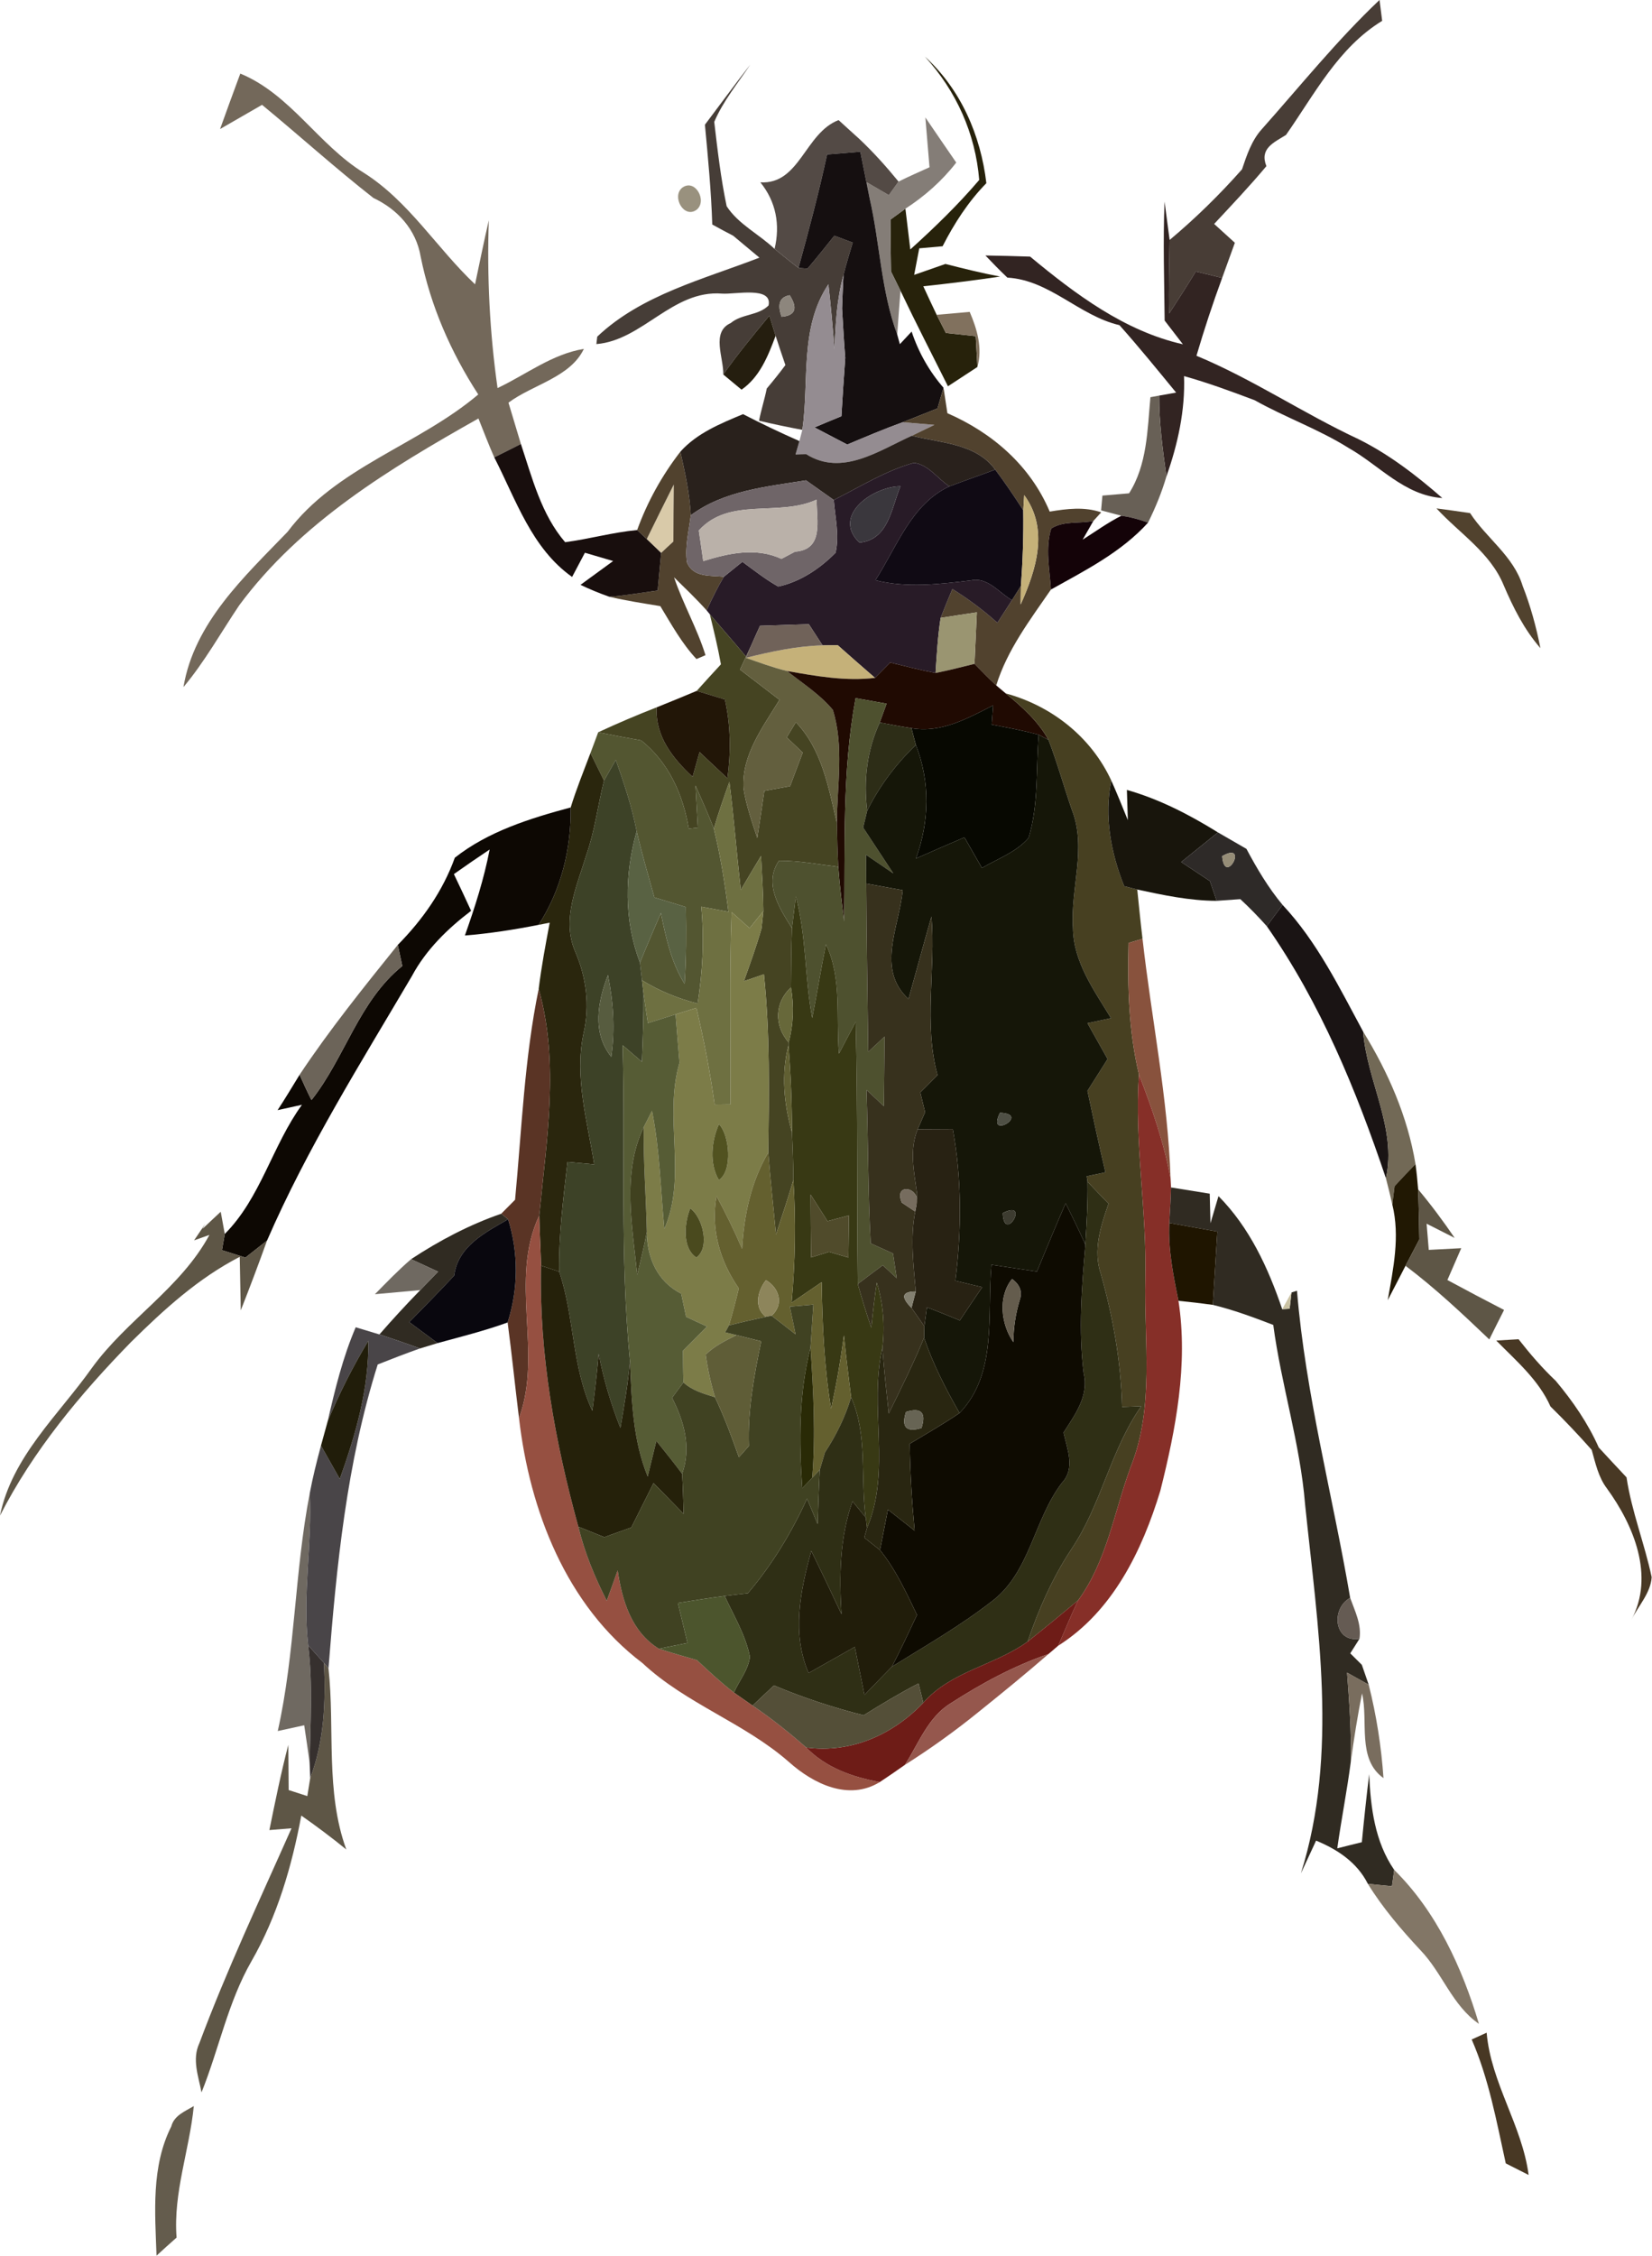 <?xml version="1.0" encoding="UTF-8" standalone="no"?>
<svg
   xmlns:dc="http://purl.org/dc/elements/1.1/"
   xmlns:cc="http://creativecommons.org/ns#"
   xmlns:rdf="http://www.w3.org/1999/02/22-rdf-syntax-ns#"
   xmlns:svg="http://www.w3.org/2000/svg"
   xmlns="http://www.w3.org/2000/svg"
   xmlns:sodipodi="http://sodipodi.sourceforge.net/DTD/sodipodi-0.dtd"
   xmlns:inkscape="http://www.inkscape.org/namespaces/inkscape"
   version="1.1"
   viewBox="0 0 295.551 403.517"
   id="svg315"
   sodipodi:docname="insect.svg"
   width="78.198mm"
   height="106.764mm"
   inkscape:version="1.0.2-2 (e86c870879, 2021-01-15)">
  <defs
     id="defs319" />
  <sodipodi:namedview
     pagecolor="#ffffff"
     bordercolor="#666666"
     borderopacity="1"
     objecttolerance="10"
     gridtolerance="10"
     guidetolerance="10"
     inkscape:pageopacity="0"
     inkscape:pageshadow="2"
     inkscape:window-width="1920"
     inkscape:window-height="1017"
     id="namedview317"
     showgrid="false"
     units="mm"
     inkscape:zoom="1.0796147"
     inkscape:cx="4.8851256"
     inkscape:cy="193.80866"
     inkscape:window-x="-8"
     inkscape:window-y="-8"
     inkscape:window-maximized="1"
     inkscape:current-layer="svg315"
     inkscape:document-rotation="0" />
  <g
     id="#d9caa9ff"
     transform="matrix(1.684,0,0,1.684,-6.552,-45.797)">
    <path
       d="m 72.6,84.45 c 0.95,-1.93 1.9,-3.87 2.87,-5.79 -0.02,2.01 -0.04,4.03 -0.04,6.05 -0.33,0.3 -0.98,0.9 -1.3,1.21 -0.38,-0.37 -1.15,-1.1 -1.53,-1.47 z"
       fill="#d9caa9"
       id="path2" />
  </g>
  <g
     id="#483d36ff"
     transform="matrix(1.684,0,0,1.684,-6.552,-45.797)">
    <path
       d="m 137.93,40.93 c 4.12,-4.63 8.01,-9.47 12.52,-13.74 0.07,0.56 0.21,1.67 0.28,2.22 -4.67,2.85 -7.18,7.79 -10.22,12.12 -1.3,0.81 -2.83,1.44 -2.08,3.31 -1.77,2.12 -3.67,4.12 -5.55,6.14 l 2.2,2 c -0.45,1.25 -0.9,2.49 -1.35,3.73 -0.93,-0.23 -1.87,-0.46 -2.8,-0.68 -0.91,1.5 -1.87,2.98 -2.83,4.46 -0.07,-2.61 0.02,-5.21 0.05,-7.81 2.75,-2.3 5.32,-4.82 7.69,-7.5 0.5,-1.49 1.02,-3.06 2.09,-4.25 z"
       fill="#483d36"
       id="path5" />
  </g>
  <g
     id="#27220bff"
     transform="matrix(1.684,0,0,1.684,-6.552,-45.797)">
    <path
       d="m 102.15,33.21 c 3.82,3.48 5.93,8.36 6.53,13.44 -1.92,1.96 -3.41,4.27 -4.65,6.7 -0.62,0.06 -1.86,0.17 -2.48,0.22 -0.13,0.71 -0.4,2.11 -0.54,2.82 1.11,-0.39 2.21,-0.77 3.32,-1.16 1.93,0.49 3.85,0.97 5.81,1.34 -2.71,0.4 -5.43,0.74 -8.16,1.03 0.46,1.01 0.94,2.02 1.42,3.03 0.25,0.48 0.74,1.45 0.98,1.93 0.79,0.08 2.38,0.26 3.17,0.34 0.04,0.82 0.14,2.45 0.18,3.27 -0.78,0.51 -2.35,1.54 -3.13,2.05 -1.69,-3.38 -3.42,-6.73 -5.04,-10.14 -0.25,-0.51 -0.76,-1.54 -1.01,-2.05 -0.03,-1.85 -0.06,-3.69 -0.03,-5.53 0.39,-0.29 1.17,-0.86 1.56,-1.14 0.13,1.08 0.39,3.25 0.52,4.33 2.57,-2.32 5.07,-4.74 7.32,-7.38 -0.4,-4.93 -2.44,-9.46 -5.77,-13.1 z"
       fill="#27220b"
       id="path8" />
  </g>
  <g
     id="#463d37ff"
     transform="matrix(1.684,0,0,1.684,-6.552,-45.797)">
    <path
       d="m 78.78,40.44 c 1.61,-2.13 3.19,-4.29 4.83,-6.4 -1.33,1.99 -2.89,3.88 -3.84,6.1 0.35,2.99 0.7,6.01 1.32,8.96 1.24,1.91 3.45,2.97 5.09,4.53 0.84,0.68 1.68,1.37 2.54,2.02 0.24,0.02 0.72,0.05 0.96,0.07 0.98,-1.14 1.91,-2.32 2.85,-3.49 0.65,0.24 1.3,0.49 1.95,0.73 -0.34,1.15 -0.7,2.29 -0.98,3.45 -0.72,2.56 -0.84,5.22 -0.96,7.86 -0.18,-2.3 -0.38,-4.6 -0.64,-6.88 -3.09,4.62 -2.02,10.26 -2.77,15.46 -1.54,-0.29 -3.08,-0.61 -4.6,-0.97 0.22,-1.15 0.59,-2.27 0.82,-3.42 0.68,-0.81 1.35,-1.64 1.98,-2.49 -0.35,-1.04 -0.71,-2.07 -1.04,-3.11 -0.17,-0.54 -0.5,-1.61 -0.66,-2.14 -1.69,2.04 -3.38,4.09 -4.9,6.25 0.05,-1.78 -1.32,-4.52 0.8,-5.47 1.17,-0.98 2.92,-0.77 4.01,-1.86 0.44,-2.07 -3.53,-1.16 -4.94,-1.26 -5.26,-0.42 -8.43,4.96 -13.35,5.36 0.02,-0.2 0.07,-0.59 0.09,-0.79 4.7,-4.46 11.32,-6.1 17.23,-8.39 C 83.64,53.78 82.71,53 81.78,52.23 81.03,51.84 80.29,51.45 79.56,51.04 79.45,47.5 79.11,43.97 78.78,40.44 m 8.15,20.4 c 1.46,-0.13 1.74,-0.89 0.86,-2.29 -1.07,0.19 -1.35,0.95 -0.86,2.29 z"
       fill="#463d37"
       id="path11" />
  </g>
  <g
     id="#73685aff"
     transform="matrix(1.684,0,0,1.684,-6.552,-45.797)">
    <path
       d="m 29.42,35.01 c 5.35,2.21 8.3,7.58 13.14,10.55 4.78,3.03 7.74,8 11.8,11.83 0.48,-2.27 0.94,-4.54 1.46,-6.8 -0.2,5.96 0.09,11.91 0.93,17.82 3.03,-1.43 5.79,-3.61 9.17,-4.16 -1.45,3.03 -5.42,3.78 -8.01,5.71 0.44,1.46 0.88,2.93 1.32,4.39 -0.7,0.36 -2.12,1.07 -2.83,1.42 -0.6,-1.36 -1.13,-2.75 -1.68,-4.13 -9.39,5.29 -18.91,11.04 -25.42,19.85 -1.95,2.9 -3.66,5.98 -5.92,8.68 C 24.53,93.32 29.85,88.44 34.44,83.68 39.59,76.81 48.31,74.5 54.7,69.09 51.79,64.61 49.64,59.7 48.58,54.45 48.1,51.58 46.13,49.43 43.56,48.22 39.51,45.05 35.7,41.6 31.73,38.33 c -1.48,0.86 -2.97,1.71 -4.46,2.57 0.71,-1.97 1.42,-3.93 2.15,-5.89 z"
       fill="#73685a"
       id="path14" />
  </g>
  <g
     id="#847d77ff"
     transform="matrix(1.684,0,0,1.684,-6.552,-45.797)">
    <path
       d="m 102.2,39.67 c 1.09,1.6 2.18,3.2 3.28,4.79 -1.5,1.94 -3.35,3.57 -5.4,4.9 -0.39,0.28 -1.17,0.85 -1.56,1.14 -0.03,1.84 0,3.68 0.03,5.53 0.25,0.51 0.76,1.54 1.01,2.05 -0.12,1.55 -0.25,3.09 -0.35,4.65 -1.72,-4.65 -1.83,-9.67 -2.93,-14.47 -0.08,-0.42 -0.22,-1.28 -0.3,-1.7 0.59,0.34 1.75,1.02 2.34,1.36 l 1.03,-1.44 c 1.08,-0.54 2.19,-1.02 3.29,-1.52 -0.15,-1.76 -0.3,-3.53 -0.44,-5.29 z"
       fill="#847d77"
       id="path17" />
  </g>
  <g
     id="#534a45ff"
     transform="matrix(1.684,0,0,1.684,-6.552,-45.797)">
    <path
       d="m 84.67,46.56 c 4.19,0.25 4.73,-5.24 8.31,-6.61 0.54,0.49 1.63,1.49 2.18,1.98 1.5,1.41 2.88,2.95 4.19,4.55 l -1.03,1.44 c -0.59,-0.34 -1.75,-1.02 -2.34,-1.36 0.08,0.42 0.22,1.28 0.3,1.7 -0.32,-1.65 -0.67,-3.3 -0.99,-4.95 -0.88,0.07 -2.65,0.22 -3.53,0.29 -0.88,4.05 -1.94,8.06 -3.04,12.05 -0.86,-0.65 -1.7,-1.34 -2.54,-2.02 0.61,-2.56 0.16,-5.01 -1.51,-7.07 z"
       fill="#534a45"
       id="path20" />
  </g>
  <g
     id="#150f10ff"
     transform="matrix(1.684,0,0,1.684,-6.552,-45.797)">
    <path
       d="m 91.76,43.6 c 0.88,-0.07 2.65,-0.22 3.53,-0.29 0.32,1.65 0.67,3.3 0.99,4.95 1.1,4.8 1.21,9.82 2.93,14.47 0.07,0.25 0.21,0.77 0.28,1.02 0.31,-0.33 0.94,-1.01 1.25,-1.34 0.73,2.2 1.87,4.22 3.39,5.97 -0.16,0.55 -0.48,1.65 -0.64,2.19 -1.23,0.49 -2.47,0.99 -3.7,1.47 -1.99,0.72 -3.94,1.55 -5.89,2.37 -1.16,-0.61 -2.32,-1.21 -3.48,-1.82 0.95,-0.4 1.9,-0.8 2.86,-1.19 0.12,-2.07 0.26,-4.14 0.41,-6.2 -0.15,-1.75 -0.23,-3.49 -0.34,-5.24 0.04,-1.18 0.09,-2.37 0.15,-3.55 0.28,-1.16 0.64,-2.3 0.98,-3.45 -0.65,-0.24 -1.3,-0.49 -1.95,-0.73 -0.94,1.17 -1.87,2.35 -2.85,3.49 -0.24,-0.02 -0.72,-0.05 -0.96,-0.07 1.1,-3.99 2.16,-8 3.04,-12.05 z"
       fill="#150f10"
       id="path23" />
  </g>
  <g
     id="#99917eff"
     transform="matrix(1.684,0,0,1.684,-6.552,-45.797)">
    <path
       d="m 76.37,47.13 c 1.38,-1.01 2.7,1.42 1.52,2.35 -1.36,0.97 -2.67,-1.43 -1.52,-2.35 z"
       fill="#99917e"
       id="path26" />
  </g>
  <g
     id="#322422ff"
     transform="matrix(1.684,0,0,1.684,-6.552,-45.797)">
    <path
       d="m 127.62,61.24 c -0.04,-4.21 -0.18,-8.42 -0.01,-12.63 0.14,1.02 0.41,3.05 0.54,4.07 -0.03,2.6 -0.12,5.2 -0.05,7.81 0.96,-1.48 1.92,-2.96 2.83,-4.46 0.93,0.22 1.87,0.45 2.8,0.68 -1,2.72 -1.91,5.48 -2.73,8.27 5.97,2.48 11.35,6.12 17.2,8.85 3.27,1.62 6.18,3.87 8.92,6.26 -4.02,-0.27 -6.67,-3.46 -9.96,-5.32 -3.17,-1.99 -6.72,-3.24 -9.98,-5.07 -2.47,-0.93 -4.95,-1.85 -7.5,-2.56 0.13,3.65 -0.66,7.22 -1.87,10.65 -0.4,-2.85 -0.78,-5.7 -0.77,-8.58 l 1.8,-0.32 c -1.98,-2.41 -3.94,-4.83 -6.02,-7.16 -4.29,-1 -7.4,-4.79 -11.91,-5.05 -0.8,-0.76 -1.57,-1.55 -2.33,-2.35 1.58,0.03 3.16,0.06 4.75,0.12 4.79,3.97 10.04,7.92 16.23,9.31 -0.64,-0.84 -1.29,-1.68 -1.94,-2.52 z"
       fill="#322422"
       id="path29" />
  </g>
  <g
     id="#948c91ff"
     transform="matrix(1.684,0,0,1.684,-6.552,-45.797)">
    <path
       d="m 92.54,64.27 c 0.12,-2.64 0.24,-5.3 0.96,-7.86 -0.06,1.18 -0.11,2.37 -0.15,3.55 0.11,1.75 0.19,3.49 0.34,5.24 -0.15,2.06 -0.29,4.13 -0.41,6.2 -0.96,0.39 -1.91,0.79 -2.86,1.19 1.16,0.61 2.32,1.21 3.48,1.82 1.95,-0.82 3.9,-1.65 5.89,-2.37 0.84,0.07 2.53,0.21 3.37,0.28 -0.79,0.38 -1.59,0.77 -2.39,1.15 -3.51,1.58 -7.42,4.36 -11.23,1.96 -0.29,0 -0.85,0.02 -1.13,0.03 0.1,-0.36 0.31,-1.06 0.41,-1.42 0.08,-0.29 0.23,-0.89 0.31,-1.19 0.75,-5.2 -0.32,-10.84 2.77,-15.46 0.26,2.28 0.46,4.58 0.64,6.88 z"
       fill="#948c91"
       id="path32" />
  </g>
  <g
     id="#8d867dff"
     transform="matrix(1.684,0,0,1.684,-6.552,-45.797)">
    <path
       d="m 86.93,60.84 c -0.49,-1.34 -0.21,-2.1 0.86,-2.29 0.88,1.4 0.6,2.16 -0.86,2.29 z"
       fill="#8d867d"
       id="path35" />
  </g>
  <g
     id="#81715eff"
     transform="matrix(1.684,0,0,1.684,-6.552,-45.797)">
    <path
       d="m 103.4,60.63 c 1.17,-0.1 2.34,-0.2 3.51,-0.31 0.79,1.85 1.38,3.84 0.82,5.85 -0.04,-0.82 -0.14,-2.45 -0.18,-3.27 -0.79,-0.08 -2.38,-0.26 -3.17,-0.34 -0.24,-0.48 -0.73,-1.45 -0.98,-1.93 z"
       fill="#81715e"
       id="path38" />
  </g>
  <g
     id="#251e0fff"
     transform="matrix(1.684,0,0,1.684,-6.552,-45.797)">
    <path
       d="m 80.73,66.97 c 1.52,-2.16 3.21,-4.21 4.9,-6.25 0.16,0.53 0.49,1.6 0.66,2.14 -0.79,2.12 -1.68,4.38 -3.62,5.72 -0.48,-0.4 -1.46,-1.21 -1.94,-1.61 z"
       fill="#251e0f"
       id="path41" />
  </g>
  <g
     id="#51422eff"
     fill="#51422e"
     transform="matrix(1.684,0,0,1.684,-6.552,-45.797)">
    <path
       d="m 104.13,68.38 c 0.14,0.9 0.28,1.8 0.41,2.7 4.79,2.09 8.81,5.57 10.87,10.45 1.82,-0.3 3.68,-0.54 5.47,0.08 l -0.83,0.91 c -1.46,0.31 -3.18,-0.04 -4.48,0.81 -0.65,2.11 -0.16,4.34 -0.03,6.48 -2.21,3.21 -4.65,6.41 -5.81,10.18 -0.8,-0.74 -1.55,-1.52 -2.31,-2.29 0.09,-1.83 0.17,-3.65 0.25,-5.47 -1.29,0.19 -2.57,0.39 -3.85,0.59 0.4,-1.03 0.82,-2.05 1.25,-3.07 1.69,1.06 3.3,2.25 4.78,3.59 0.52,-0.8 1.04,-1.6 1.55,-2.4 0.23,-0.38 0.71,-1.14 0.95,-1.52 l -0.03,1.98 c 1.66,-3.69 3.03,-8.01 0.38,-11.62 -0.02,0.4 -0.07,1.2 -0.1,1.61 -0.95,-1.47 -1.93,-2.92 -2.98,-4.32 -2.05,-2.8 -5.8,-2.81 -8.85,-3.6 0.8,-0.38 1.6,-0.77 2.39,-1.15 -0.84,-0.07 -2.53,-0.21 -3.37,-0.28 1.23,-0.48 2.47,-0.98 3.7,-1.47 0.16,-0.54 0.48,-1.64 0.64,-2.19 z"
       id="path44" />
    <path
       d="m 71.58,83.49 c 1.08,-2.99 2.64,-5.8 4.59,-8.32 0.5,2.22 0.99,4.46 1.11,6.75 -0.2,1.65 -0.65,3.33 -0.41,5 0.67,1.64 2.49,1.37 3.92,1.53 -0.68,1.15 -1.27,2.35 -1.83,3.57 -1.1,-1.23 -2.29,-2.36 -3.46,-3.51 0.95,2.82 2.46,5.43 3.34,8.27 -0.24,0.1 -0.72,0.31 -0.96,0.41 -1.56,-1.67 -2.66,-3.68 -3.84,-5.62 -1.8,-0.3 -3.62,-0.57 -5.4,-0.99 1.72,-0.15 3.41,-0.43 5.12,-0.67 0.12,-1.33 0.24,-2.66 0.37,-3.99 0.32,-0.31 0.97,-0.91 1.3,-1.21 0,-2.02 0.02,-4.04 0.04,-6.05 -0.97,1.92 -1.92,3.86 -2.87,5.79 -0.26,-0.24 -0.77,-0.72 -1.02,-0.96 z"
       id="path46" />
    <path
       d="m 156.5,81.19 c 1.19,0.16 2.38,0.32 3.57,0.5 1.74,2.67 4.62,4.57 5.58,7.72 0.84,2.14 1.45,4.37 1.89,6.62 -1.72,-1.97 -2.89,-4.31 -3.91,-6.7 -1.42,-3.45 -4.69,-5.49 -7.13,-8.14 z"
       id="path48" />
  </g>
  <g
     id="#686056ff"
     transform="matrix(1.684,0,0,1.684,-6.552,-45.797)">
    <path
       d="m 126.11,69.38 0.93,-0.17 c -0.01,2.88 0.37,5.73 0.77,8.58 -0.49,1.69 -1.17,3.33 -1.95,4.91 -0.92,-0.34 -1.87,-0.59 -2.84,-0.73 l -2.15,-0.57 c 0.04,-0.39 0.11,-1.18 0.14,-1.57 0.71,-0.06 2.13,-0.18 2.83,-0.24 1.93,-3.03 1.95,-6.75 2.27,-10.21 z"
       fill="#686056"
       id="path51" />
  </g>
  <g
     id="#29211cff"
     transform="matrix(1.684,0,0,1.684,-6.552,-45.797)">
    <path
       d="m 76.17,75.17 c 1.77,-1.98 4.27,-2.99 6.66,-3.99 1.97,1.02 3.97,1.97 5.99,2.86 -0.1,0.36 -0.31,1.06 -0.41,1.42 0.28,-0.01 0.84,-0.03 1.13,-0.03 3.81,2.4 7.72,-0.38 11.23,-1.96 3.05,0.79 6.8,0.8 8.85,3.6 -1.61,0.61 -3.25,1.17 -4.87,1.78 -1.24,-0.81 -2.23,-2.32 -3.77,-2.5 -3.03,0.84 -5.72,2.55 -8.51,3.95 -0.99,-0.7 -1.97,-1.39 -2.95,-2.09 -4.2,0.68 -8.71,1.08 -12.24,3.71 -0.12,-2.29 -0.61,-4.53 -1.11,-6.75 z"
       fill="#29211c"
       id="path54" />
  </g>
  <g
     id="#180e0dff"
     transform="matrix(1.684,0,0,1.684,-6.552,-45.797)">
    <path
       d="m 56.4,75.77 c 0.71,-0.35 2.13,-1.06 2.83,-1.42 1.2,3.61 2.17,7.49 4.7,10.43 2.57,-0.34 5.07,-1.05 7.65,-1.29 0.25,0.24 0.76,0.72 1.02,0.96 0.38,0.37 1.15,1.1 1.53,1.47 -0.13,1.33 -0.25,2.66 -0.37,3.99 -1.71,0.24 -3.4,0.52 -5.12,0.67 -1.05,-0.37 -2.08,-0.79 -3.08,-1.27 0.87,-0.63 2.6,-1.9 3.47,-2.53 -0.75,-0.22 -2.25,-0.66 -3,-0.88 -0.34,0.65 -1.02,1.93 -1.36,2.57 -4.31,-3.05 -5.96,-8.2 -8.27,-12.7 z"
       fill="#180e0d"
       id="path57" />
  </g>
  <g
     id="#281b27ff"
     transform="matrix(1.684,0,0,1.684,-6.552,-45.797)">
    <path
       d="m 92.47,80.3 c 2.79,-1.4 5.48,-3.11 8.51,-3.95 1.54,0.18 2.53,1.69 3.77,2.5 -4.06,1.89 -5.58,6.44 -7.86,9.97 3.35,0.84 6.78,0.42 10.15,0.02 1.78,-0.39 2.99,1.31 4.36,2.1 -0.51,0.8 -1.03,1.6 -1.55,2.4 -1.48,-1.34 -3.09,-2.53 -4.78,-3.59 -0.43,1.02 -0.85,2.04 -1.25,3.07 -0.3,1.94 -0.41,3.89 -0.54,5.85 -1.62,-0.31 -3.22,-0.72 -4.82,-1.11 -0.4,0.41 -1.2,1.22 -1.61,1.63 -1.32,-1.15 -2.65,-2.3 -3.96,-3.47 -0.4,0.01 -1.21,0.02 -1.61,0.02 -0.37,-0.56 -1.1,-1.69 -1.46,-2.25 -1.73,0.06 -3.46,0.12 -5.19,0.17 -0.24,0.53 -0.72,1.59 -0.95,2.12 -0.13,0.29 -0.4,0.86 -0.53,1.15 -1.27,-1.52 -2.57,-3 -3.85,-4.5 -0.09,-0.1 -0.26,-0.31 -0.34,-0.41 0.56,-1.22 1.15,-2.42 1.83,-3.57 0.5,-0.4 1.48,-1.19 1.97,-1.59 1.24,0.91 2.46,1.87 3.81,2.63 2.33,-0.5 4.43,-1.91 6.09,-3.59 0.42,-1.85 -0.05,-3.75 -0.19,-5.6 m 2.72,4.52 c 3.11,-0.29 3.4,-3.67 4.36,-5.98 -2.9,0.02 -7.34,3.11 -4.36,5.98 z"
       fill="#281b27"
       id="path60" />
  </g>
  <g
     id="#100a14ff"
     transform="matrix(1.684,0,0,1.684,-6.552,-45.797)">
    <path
       d="m 104.75,78.85 c 1.62,-0.61 3.26,-1.17 4.87,-1.78 1.05,1.4 2.03,2.85 2.98,4.32 0.04,2.68 -0.05,5.35 -0.25,8.03 -0.24,0.38 -0.72,1.14 -0.95,1.52 -1.37,-0.79 -2.58,-2.49 -4.36,-2.1 -3.37,0.4 -6.8,0.82 -10.15,-0.02 2.28,-3.53 3.8,-8.08 7.86,-9.97 z"
       fill="#100a14"
       id="path63" />
  </g>
  <g
     id="#6f6568ff"
     transform="matrix(1.684,0,0,1.684,-6.552,-45.797)">
    <path
       d="m 77.28,81.92 c 3.53,-2.63 8.04,-3.03 12.24,-3.71 0.98,0.7 1.96,1.39 2.95,2.09 0.14,1.85 0.61,3.75 0.19,5.6 -1.66,1.68 -3.76,3.09 -6.09,3.59 -1.35,-0.76 -2.57,-1.72 -3.81,-2.63 -0.49,0.4 -1.47,1.19 -1.97,1.59 -1.43,-0.16 -3.25,0.11 -3.92,-1.53 -0.24,-1.67 0.21,-3.35 0.41,-5 m 0.85,1.62 c 0.16,1.08 0.32,2.16 0.47,3.25 2.71,-0.84 5.59,-1.49 8.31,-0.24 l 1.44,-0.76 c 3.09,-0.23 2.3,-3.27 2.3,-5.53 -4.08,1.87 -9.27,-0.33 -12.52,3.28 z"
       fill="#6f6568"
       id="path66" />
  </g>
  <g
     id="#3a373dff"
     transform="matrix(1.684,0,0,1.684,-6.552,-45.797)">
    <path
       d="m 95.19,84.82 c -2.98,-2.87 1.46,-5.96 4.36,-5.98 -0.96,2.31 -1.25,5.69 -4.36,5.98 z"
       fill="#3a373d"
       id="path69" />
  </g>
  <g
     id="#bab1a9ff"
     transform="matrix(1.684,0,0,1.684,-6.552,-45.797)">
    <path
       d="m 78.13,83.54 c 3.25,-3.61 8.44,-1.41 12.52,-3.28 0,2.26 0.79,5.3 -2.3,5.53 l -1.44,0.76 c -2.72,-1.25 -5.6,-0.6 -8.31,0.24 -0.15,-1.09 -0.31,-2.17 -0.47,-3.25 z"
       fill="#bab1a9"
       id="path72" />
  </g>
  <g
     id="#c5b179ff"
     fill="#c5b179"
     transform="matrix(1.684,0,0,1.684,-6.552,-45.797)">
    <path
       d="m 112.6,81.39 c 0.03,-0.41 0.08,-1.21 0.1,-1.61 2.65,3.61 1.28,7.93 -0.38,11.62 l 0.03,-1.98 c 0.2,-2.68 0.29,-5.35 0.25,-8.03 z"
       id="path75" />
    <path
       d="m 91.28,95.74 c 0.4,0 1.21,-0.01 1.61,-0.02 1.31,1.17 2.64,2.32 3.96,3.47 -3.13,0.38 -6.27,-0.19 -9.35,-0.73 -1.48,-0.36 -2.92,-0.89 -4.36,-1.4 2.67,-0.66 5.38,-1.25 8.14,-1.32 z"
       id="path77" />
  </g>
  <g
     id="#140308ff"
     transform="matrix(1.684,0,0,1.684,-6.552,-45.797)">
    <path
       d="m 123.02,81.97 c 0.97,0.14 1.92,0.39 2.84,0.73 -2.85,3.15 -6.67,5.07 -10.32,7.11 -0.13,-2.14 -0.62,-4.37 0.03,-6.48 1.3,-0.85 3.02,-0.5 4.48,-0.81 -0.29,0.5 -0.86,1.49 -1.14,1.99 1.36,-0.86 2.67,-1.81 4.11,-2.54 z"
       fill="#140308"
       id="path80" />
  </g>
  <g
     id="#9a9571ff"
     transform="matrix(1.684,0,0,1.684,-6.552,-45.797)">
    <path
       d="m 103.82,92.82 c 1.28,-0.2 2.56,-0.4 3.85,-0.59 -0.08,1.82 -0.16,3.64 -0.25,5.47 -1.38,0.34 -2.75,0.7 -4.14,0.97 0.13,-1.96 0.24,-3.91 0.54,-5.85 z"
       fill="#9a9571"
       id="path83" />
  </g>
  <g
     id="#454422ff"
     transform="matrix(1.684,0,0,1.684,-6.552,-45.797)">
    <path
       d="m 79.3,92.43 c 1.28,1.5 2.58,2.98 3.85,4.5 -0.16,0.34 -0.48,1.03 -0.64,1.38 1.4,1.07 2.79,2.14 4.19,3.21 -1.75,2.88 -4.03,5.85 -3.82,9.4 0.28,1.81 0.89,3.54 1.46,5.27 0.26,-1.67 0.51,-3.33 0.75,-5 0.69,-0.13 2.05,-0.37 2.74,-0.5 0.44,-1.19 0.89,-2.38 1.34,-3.56 -0.42,-0.41 -1.27,-1.22 -1.7,-1.62 0.24,-0.4 0.73,-1.21 0.97,-1.61 2.78,2.89 3.47,6.95 4.36,10.7 0.03,1.55 0.06,3.11 0.15,4.66 -2.1,-0.26 -4.19,-0.66 -6.3,-0.65 -1.67,2.42 0.06,5.07 1.38,7.16 -0.09,2.09 -0.08,4.19 -0.11,6.29 -1.75,1.62 -1.8,4.08 -0.24,5.85 l -0.02,0.29 c -0.8,3.09 -0.48,6.24 0.37,9.27 0.08,1.68 0.14,3.36 0.15,5.05 -0.57,1.94 -1.22,3.86 -1.85,5.79 -0.27,-2.91 -0.6,-5.8 -0.82,-8.71 0.08,-6.31 0.19,-12.63 -0.46,-18.93 -0.53,0.19 -1.59,0.55 -2.13,0.73 0.66,-1.85 1.33,-3.7 1.87,-5.59 0.05,-0.46 0.15,-1.39 0.2,-1.85 -0.02,-1.96 -0.14,-3.91 -0.25,-5.86 -0.72,1.2 -1.44,2.4 -2.15,3.61 -0.43,-3.82 -0.73,-7.66 -1.21,-11.48 -0.58,1.65 -1.17,3.29 -1.65,4.97 -0.6,-1.55 -1.29,-3.06 -1.95,-4.58 0.08,1.49 0.16,2.98 0.25,4.47 l -0.97,0.11 c -0.6,-3.63 -2.13,-7.03 -5.05,-9.37 -1.53,-0.27 -3.05,-0.55 -4.57,-0.86 2.04,-0.95 4.11,-1.83 6.21,-2.65 -0.16,3.07 1.7,5.41 3.82,7.38 0.18,-0.65 0.55,-1.97 0.74,-2.63 0.98,0.93 1.97,1.86 2.96,2.78 0.38,-2.79 0.35,-5.62 -0.27,-8.37 -0.75,-0.23 -2.24,-0.68 -2.99,-0.91 0.85,-0.95 1.71,-1.89 2.57,-2.82 -0.32,-1.79 -0.75,-3.56 -1.18,-5.32 z"
       fill="#454422"
       id="path86" />
  </g>
  <g
     id="#706259ff"
     transform="matrix(1.684,0,0,1.684,-6.552,-45.797)">
    <path
       d="m 84.63,93.66 c 1.73,-0.05 3.46,-0.11 5.19,-0.17 0.36,0.56 1.09,1.69 1.46,2.25 -2.76,0.07 -5.47,0.66 -8.14,1.32 l 0.54,-1.28 c 0.23,-0.53 0.71,-1.59 0.95,-2.12 z"
       fill="#706259"
       id="path89" />
  </g>
  <g
     id="#635f3eff"
     transform="matrix(1.684,0,0,1.684,-6.552,-45.797)">
    <path
       d="m 83.15,96.93 c 0.13,-0.29 0.4,-0.86 0.53,-1.15 l -0.54,1.28 c 1.44,0.51 2.88,1.04 4.36,1.4 1.66,1.32 3.5,2.48 4.87,4.13 1.21,3.87 0.45,8.03 0.43,12.01 -0.89,-3.75 -1.58,-7.81 -4.36,-10.7 -0.24,0.4 -0.73,1.21 -0.97,1.61 0.43,0.4 1.28,1.21 1.7,1.62 -0.45,1.18 -0.9,2.37 -1.34,3.56 -0.69,0.13 -2.05,0.37 -2.74,0.5 -0.24,1.67 -0.49,3.33 -0.75,5 -0.57,-1.73 -1.18,-3.46 -1.46,-5.27 -0.21,-3.55 2.07,-6.52 3.82,-9.4 -1.4,-1.07 -2.79,-2.14 -4.19,-3.21 0.16,-0.35 0.48,-1.04 0.64,-1.38 z"
       fill="#635f3e"
       id="path92" />
  </g>
  <g
     id="#200a02ff"
     transform="matrix(1.684,0,0,1.684,-6.552,-45.797)">
    <path
       d="m 98.46,97.56 c 1.6,0.39 3.2,0.8 4.82,1.11 1.39,-0.27 2.76,-0.63 4.14,-0.97 0.76,0.77 1.51,1.55 2.31,2.29 l 1.01,0.85 c 1.73,1.42 3.44,2.94 4.54,4.93 l -1.04,-0.54 c -1.65,-0.45 -3.32,-0.76 -4.99,-1.08 l 0.15,-2.04 c -2.7,1.37 -5.53,2.97 -8.68,2.42 -1.13,-0.17 -2.25,-0.39 -3.37,-0.6 0.18,-0.5 0.55,-1.5 0.73,-2 -0.83,-0.15 -2.47,-0.44 -3.29,-0.59 -1.46,7.84 -1.1,15.81 -1.22,23.73 -0.24,-1.93 -0.48,-3.87 -0.62,-5.81 -0.09,-1.55 -0.12,-3.11 -0.15,-4.66 0.02,-3.98 0.78,-8.14 -0.43,-12.01 -1.37,-1.65 -3.21,-2.81 -4.87,-4.13 3.08,0.54 6.22,1.11 9.35,0.73 0.41,-0.41 1.21,-1.22 1.61,-1.63 z"
       fill="#200a02"
       id="path95" />
  </g>
  <g
     id="#221607ff"
     transform="matrix(1.684,0,0,1.684,-6.552,-45.797)">
    <path
       d="m 73.65,102.32 c 1.42,-0.57 2.84,-1.15 4.26,-1.75 0.75,0.23 2.24,0.68 2.99,0.91 0.62,2.75 0.65,5.58 0.27,8.37 -0.99,-0.92 -1.98,-1.85 -2.96,-2.78 -0.19,0.66 -0.56,1.98 -0.74,2.63 -2.12,-1.97 -3.98,-4.31 -3.82,-7.38 z"
       fill="#221607"
       id="path98" />
  </g>
  <g
     id="#474021ff"
     transform="matrix(1.684,0,0,1.684,-6.552,-45.797)">
    <path
       d="m 110.74,100.84 c 4.89,1.33 9.07,4.63 11.21,9.25 -0.77,3.8 -0.05,7.67 1.37,11.22 0.35,0.09 1.05,0.27 1.39,0.36 0.18,1.74 0.35,3.49 0.56,5.23 l -1.48,0.44 c -0.12,4.68 0.01,9.39 1.1,13.97 -0.5,7.26 0.86,14.47 0.68,21.73 -0.15,6.66 0.99,13.61 -1.56,19.96 -1.76,4.76 -2.52,9.98 -5.58,14.16 -1.77,1.48 -3.56,2.95 -5.37,4.39 1.18,-3.45 2.65,-6.81 4.67,-9.85 3.17,-4.71 4.13,-10.5 7.41,-15.16 l -2.04,0.08 c -0.12,-4.81 -0.96,-9.53 -2.26,-14.14 -0.86,-2.52 0,-5.07 0.82,-7.45 -0.75,-0.78 -1.51,-1.55 -2.23,-2.34 l -0.09,-0.57 c 0.49,-0.11 1.49,-0.32 1.99,-0.42 -0.68,-2.88 -1.3,-5.76 -1.91,-8.65 0.71,-1.13 1.42,-2.25 2.14,-3.38 -0.72,-1.27 -1.43,-2.54 -2.14,-3.81 0.83,-0.18 1.67,-0.36 2.5,-0.53 -1.79,-2.95 -4,-5.97 -4.04,-9.58 -0.29,-4.16 1.48,-8.45 -0.1,-12.5 -0.86,-2.48 -1.56,-5.03 -2.5,-7.48 -1.1,-1.99 -2.81,-3.51 -4.54,-4.93 z"
       fill="#474021"
       id="path101" />
  </g>
  <g
     id="#4e512fff"
     transform="matrix(1.684,0,0,1.684,-6.552,-45.797)">
    <path
       d="m 94.79,101.34 c 0.82,0.15 2.46,0.44 3.29,0.59 -0.18,0.5 -0.55,1.5 -0.73,2 -1.36,2.95 -1.73,6.17 -1.33,9.37 -0.11,0.45 -0.32,1.35 -0.43,1.79 1.06,1.62 2.13,3.24 3.2,4.86 -0.97,-0.66 -1.93,-1.32 -2.89,-1.97 0.01,0.76 0.01,2.29 0.02,3.06 0.03,5.95 0.14,11.91 0.21,17.87 l 1.74,-1.62 c -0.03,2.46 -0.06,4.93 -0.08,7.39 -0.46,-0.43 -1.38,-1.3 -1.84,-1.73 0.18,5.43 0.15,10.87 0.44,16.3 0.59,0.27 1.78,0.8 2.37,1.07 0.1,0.65 0.3,1.97 0.4,2.63 -0.37,-0.35 -1.11,-1.04 -1.49,-1.38 -0.88,0.66 -1.77,1.32 -2.65,1.99 -0.11,-9.28 0.01,-18.56 -0.22,-27.84 -0.59,1.13 -1.18,2.25 -1.78,3.38 -0.33,-3.88 0.35,-7.98 -1.38,-11.61 -0.53,2.6 -0.95,5.22 -1.46,7.82 -0.81,-4.28 -0.61,-8.68 -1.74,-12.9 -0.1,0.84 -0.31,2.52 -0.41,3.36 -1.32,-2.09 -3.05,-4.74 -1.38,-7.16 2.11,-0.01 4.2,0.39 6.3,0.65 0.14,1.94 0.38,3.88 0.62,5.81 0.12,-7.92 -0.24,-15.89 1.22,-23.73 z"
       fill="#4e512f"
       id="path104" />
  </g>
  <g
     id="#070801ff"
     transform="matrix(1.684,0,0,1.684,-6.552,-45.797)">
    <path
       d="m 100.72,104.53 c 3.15,0.55 5.98,-1.05 8.68,-2.42 l -0.15,2.04 c 1.67,0.32 3.34,0.63 4.99,1.08 -0.29,3.64 0,7.42 -1.07,10.95 -1.3,1.52 -3.28,2.21 -4.96,3.2 -0.62,-1.09 -1.25,-2.17 -1.86,-3.25 -1.72,0.74 -3.44,1.48 -5.15,2.24 1.43,-3.93 1.52,-8.14 -0.01,-12.06 -0.12,-0.44 -0.36,-1.33 -0.47,-1.78 z"
       fill="#070801"
       id="path107" />
  </g>
  <g
     id="#2d2d17ff"
     transform="matrix(1.684,0,0,1.684,-6.552,-45.797)">
    <path
       d="m 96.02,113.3 c -0.4,-3.2 -0.03,-6.42 1.33,-9.37 1.12,0.21 2.24,0.43 3.37,0.6 0.11,0.45 0.35,1.34 0.47,1.78 -2.1,2.02 -3.88,4.37 -5.17,6.99 z"
       fill="#2d2d17"
       id="path110" />
  </g>
  <g
     id="#535631ff"
     transform="matrix(1.684,0,0,1.684,-6.552,-45.797)">
    <path
       d="m 66.62,107.17 c 0.28,-0.73 0.55,-1.47 0.82,-2.2 1.52,0.31 3.04,0.59 4.57,0.86 2.92,2.34 4.45,5.74 5.05,9.37 l 0.97,-0.11 c -0.09,-1.49 -0.17,-2.98 -0.25,-4.47 0.66,1.52 1.35,3.03 1.95,4.58 0.71,2.91 1.18,5.87 1.55,8.84 -0.96,-0.19 -1.93,-0.37 -2.89,-0.55 0.33,3.43 0.15,6.88 -0.38,10.29 -2.09,-0.53 -4.08,-1.34 -5.91,-2.47 -0.05,-0.47 -0.16,-1.4 -0.22,-1.87 0.71,-1.78 1.48,-3.52 2.22,-5.28 0.53,2.59 1.1,5.24 2.52,7.52 0.18,-2.72 0.18,-5.44 0.13,-8.15 -1.11,-0.34 -2.22,-0.68 -3.34,-1.02 -0.65,-2.33 -1.33,-4.67 -1.88,-7.03 -0.5,-2.59 -1.34,-5.1 -2.22,-7.58 -0.32,0.55 -0.94,1.65 -1.25,2.2 -0.36,-0.74 -1.08,-2.2 -1.44,-2.93 z"
       fill="#535631"
       id="path113" />
  </g>
  <g
     id="#151608ff"
     transform="matrix(1.684,0,0,1.684,-6.552,-45.797)">
    <path
       d="m 114.24,105.23 1.04,0.54 c 0.94,2.45 1.64,5 2.5,7.48 1.58,4.05 -0.19,8.34 0.1,12.5 0.04,3.61 2.25,6.63 4.04,9.58 -0.83,0.17 -1.67,0.35 -2.5,0.53 0.71,1.27 1.42,2.54 2.14,3.81 -0.72,1.13 -1.43,2.25 -2.14,3.38 0.61,2.89 1.23,5.77 1.91,8.65 -0.5,0.1 -1.5,0.31 -1.99,0.42 l 0.09,0.57 c 0.04,2.23 -0.09,4.46 -0.23,6.69 -0.66,-1.49 -1.38,-2.94 -2.1,-4.4 -1.04,2.41 -2.05,4.83 -3.05,7.26 -1.61,-0.24 -3.22,-0.48 -4.83,-0.72 -0.48,5.29 0.66,11.55 -3.39,15.75 -1.46,-2.56 -2.82,-5.2 -3.77,-8 0.01,-0.31 0.02,-0.92 0.03,-1.22 0.07,-0.5 0.2,-1.51 0.27,-2.01 1.17,0.43 2.33,0.91 3.5,1.39 0.79,-1.18 1.58,-2.36 2.38,-3.53 -0.95,-0.23 -1.91,-0.46 -2.86,-0.68 0.68,-5.35 0.7,-10.79 -0.27,-16.11 -1.24,0.01 -2.49,0.01 -3.73,0.02 0.2,-0.45 0.59,-1.36 0.79,-1.81 -0.17,-0.7 -0.34,-1.4 -0.51,-2.1 0.61,-0.61 1.22,-1.22 1.83,-1.84 -1.5,-5.5 -0.18,-11.23 -0.64,-16.84 -0.84,2.91 -1.62,5.84 -2.44,8.76 -3.47,-3.18 -0.98,-7.66 -0.62,-11.56 -1.29,-0.23 -2.58,-0.47 -3.87,-0.7 -0.01,-0.77 -0.01,-2.3 -0.02,-3.06 0.96,0.65 1.92,1.31 2.89,1.97 -1.07,-1.62 -2.14,-3.24 -3.2,-4.86 0.11,-0.44 0.32,-1.34 0.43,-1.79 1.29,-2.62 3.07,-4.97 5.17,-6.99 1.53,3.92 1.44,8.13 0.01,12.06 1.71,-0.76 3.43,-1.5 5.15,-2.24 0.61,1.08 1.24,2.16 1.86,3.25 1.68,-0.99 3.66,-1.68 4.96,-3.2 1.07,-3.53 0.78,-7.31 1.07,-10.95 m -4.11,40.15 c -1.53,2.98 3.34,0.13 0,0 m 0.3,10.65 c 0.11,3.34 2.99,-1.52 0,0 z"
       fill="#151608"
       id="path116" />
  </g>
  <g
     id="#2a260dff"
     transform="matrix(1.684,0,0,1.684,-6.552,-45.797)">
    <path
       d="m 64.52,112.95 c 0.6,-1.96 1.38,-3.86 2.1,-5.78 0.36,0.73 1.08,2.19 1.44,2.93 -0.66,2.64 -0.98,5.36 -1.89,7.94 -0.99,3.25 -2.62,6.78 -1.2,10.15 1.21,2.77 1.6,5.78 0.92,8.74 -1,4.68 0.41,9.33 1.13,13.93 -0.95,-0.09 -1.89,-0.17 -2.84,-0.26 -0.44,3.87 -0.94,7.75 -0.88,11.65 l -1.93,-0.64 c -0.05,-1.78 -0.15,-3.55 -0.19,-5.32 0.77,-7.98 2.16,-16.2 -0.06,-24.07 0.29,-2.36 0.73,-4.7 1.17,-7.03 l -1.18,0.23 c 2.4,-3.73 3.47,-8.06 3.41,-12.47 z"
       fill="#2a260d"
       id="path119" />
  </g>
  <g
     id="#3d4227ff"
     transform="matrix(1.684,0,0,1.684,-6.552,-45.797)">
    <path
       d="m 69.31,107.9 c 0.88,2.48 1.72,4.99 2.22,7.58 -1.3,4.62 -1.36,9.43 0.35,13.96 0.06,0.47 0.17,1.4 0.22,1.87 0.04,0.36 0.12,1.07 0.16,1.42 0.02,2.41 -0.08,4.83 -0.17,7.24 -0.69,-0.59 -1.37,-1.17 -2.05,-1.76 0.3,11.19 -0.31,22.38 0.78,33.54 -0.2,2.38 -0.62,4.74 -1.02,7.1 -1.01,-2.55 -1.79,-5.18 -2.31,-7.87 -0.17,2.02 -0.41,4.03 -0.67,6.05 -2.19,-4.66 -1.89,-9.95 -3.52,-14.78 -0.06,-3.9 0.44,-7.78 0.88,-11.65 0.95,0.09 1.89,0.17 2.84,0.26 -0.72,-4.6 -2.13,-9.25 -1.13,-13.93 0.68,-2.96 0.29,-5.97 -0.92,-8.74 -1.42,-3.37 0.21,-6.9 1.2,-10.15 0.91,-2.58 1.23,-5.3 1.89,-7.94 0.31,-0.55 0.93,-1.65 1.25,-2.2 m -0.48,31.54 c 0.42,-2.9 0.22,-5.83 -0.35,-8.69 -1.09,2.84 -1.71,6.1 0.35,8.69 z"
       fill="#3d4227"
       id="path122" />
  </g>
  <g
     id="#6e7041ff"
     transform="matrix(1.684,0,0,1.684,-6.552,-45.797)">
    <path
       d="m 79.73,115.2 c 0.48,-1.68 1.07,-3.32 1.65,-4.97 0.48,3.82 0.78,7.66 1.21,11.48 0.71,-1.21 1.43,-2.41 2.15,-3.61 0.11,1.95 0.23,3.9 0.25,5.86 -0.49,0.6 -0.98,1.21 -1.46,1.82 -0.48,-0.43 -1.43,-1.28 -1.91,-1.71 -0.26,6.81 -0.07,13.61 -0.13,20.42 -0.42,0 -1.26,0.02 -1.68,0.02 -0.48,-3.45 -1.14,-6.88 -1.94,-10.27 -0.55,0.17 -1.65,0.51 -2.21,0.69 -0.98,0.3 -1.96,0.61 -2.94,0.92 -0.16,-1.04 -0.31,-2.08 -0.46,-3.12 -0.04,-0.35 -0.12,-1.06 -0.16,-1.42 1.83,1.13 3.82,1.94 5.91,2.47 0.53,-3.41 0.71,-6.86 0.38,-10.29 0.96,0.18 1.93,0.36 2.89,0.55 -0.37,-2.97 -0.84,-5.93 -1.55,-8.84 z"
       fill="#6e7041"
       id="path125" />
  </g>
  <g
     id="#18150cff"
     transform="matrix(1.684,0,0,1.684,-6.552,-45.797)">
    <path
       d="m 123.32,121.31 c -1.42,-3.55 -2.14,-7.42 -1.37,-11.22 0.62,1.39 1.19,2.8 1.76,4.21 -0.02,-0.8 -0.07,-2.41 -0.1,-3.21 3.45,0.98 6.64,2.63 9.67,4.51 l -3.9,3.15 c 1.02,0.67 2.03,1.34 3.05,2.02 0.18,0.52 0.54,1.58 0.72,2.1 -2.86,-0.01 -5.66,-0.6 -8.44,-1.2 -0.34,-0.09 -1.04,-0.27 -1.39,-0.36 z"
       fill="#18150c"
       id="path128" />
  </g>
  <g
     id="#0d0803ff"
     transform="matrix(1.684,0,0,1.684,-6.552,-45.797)">
    <path
       d="m 52.21,118.29 c 3.55,-2.8 8,-4.18 12.31,-5.34 0.06,4.41 -1.01,8.74 -3.41,12.47 -2.58,0.51 -5.2,0.92 -7.83,1.13 1.06,-2.99 2.03,-6.02 2.63,-9.13 -1.28,0.85 -2.54,1.72 -3.8,2.61 0.62,1.29 1.23,2.59 1.83,3.9 -2.5,1.9 -4.79,4.13 -6.29,6.93 -5.41,9.19 -11.13,18.28 -15.39,28.09 -0.77,0.6 -1.53,1.2 -2.3,1.81 -0.83,-0.27 -1.66,-0.53 -2.49,-0.79 0.08,-0.43 0.23,-1.29 0.3,-1.72 3.82,-3.83 5.05,-9.39 8.2,-13.72 -0.65,0.14 -1.94,0.43 -2.59,0.57 0.82,-1.24 1.56,-2.5 2.34,-3.76 0.4,0.9 0.81,1.8 1.26,2.69 3.58,-4.53 5.02,-10.5 9.65,-14.24 l -0.48,-2.24 c 2.63,-2.67 4.78,-5.71 6.06,-9.26 z"
       fill="#0d0803"
       id="path131" />
  </g>
  <g
     id="#596243ff"
     transform="matrix(1.684,0,0,1.684,-6.552,-45.797)">
    <path
       d="m 71.53,115.48 c 0.55,2.36 1.23,4.7 1.88,7.03 1.12,0.34 2.23,0.68 3.34,1.02 0.05,2.71 0.05,5.43 -0.13,8.15 -1.42,-2.28 -1.99,-4.93 -2.52,-7.52 -0.74,1.76 -1.51,3.5 -2.22,5.28 -1.71,-4.53 -1.65,-9.34 -0.35,-13.96 z"
       fill="#596243"
       id="path134" />
  </g>
  <g
     id="#2e2a28ff"
     transform="matrix(1.684,0,0,1.684,-6.552,-45.797)">
    <path
       d="m 133.28,115.6 c 1.01,0.59 2.02,1.16 3.03,1.75 1.11,2.08 2.32,4.13 3.84,5.95 -0.42,0.56 -1.26,1.7 -1.68,2.26 -0.89,-1 -1.83,-1.96 -2.81,-2.87 -0.63,0.05 -1.89,0.14 -2.51,0.18 -0.18,-0.52 -0.54,-1.58 -0.72,-2.1 -1.02,-0.68 -2.03,-1.35 -3.05,-2.02 l 3.9,-3.15 m 0.45,2.52 c 0.28,3.33 2.93,-1.67 0,0 z"
       fill="#2e2a28"
       id="path137" />
  </g>
  <g
     id="#968d77ff"
     transform="matrix(1.684,0,0,1.684,-6.552,-45.797)">
    <path
       d="m 133.73,118.12 c 2.93,-1.67 0.28,3.33 0,0 z"
       fill="#968d77"
       id="path140" />
  </g>
  <g
     id="#37311dff"
     transform="matrix(1.684,0,0,1.684,-6.552,-45.797)">
    <path
       d="m 95.92,121.04 c 1.29,0.23 2.58,0.47 3.87,0.7 -0.36,3.9 -2.85,8.38 0.62,11.56 0.82,-2.92 1.6,-5.85 2.44,-8.76 0.46,5.61 -0.86,11.34 0.64,16.84 -0.61,0.62 -1.22,1.23 -1.83,1.84 0.17,0.7 0.34,1.4 0.51,2.1 -0.2,0.45 -0.59,1.36 -0.79,1.81 -0.91,2.22 -0.37,4.58 -0.06,6.85 -0.01,0.29 -0.05,0.88 -0.06,1.17 0.52,-1.88 -2.49,-2.42 -1.56,-0.23 0.36,0.24 1.07,0.71 1.42,0.95 -0.55,2.81 -0.18,5.67 0.06,8.49 -1.47,0 -1.62,0.58 -0.45,1.74 0.34,0.49 1.02,1.46 1.36,1.95 -0.01,0.3 -0.02,0.91 -0.03,1.22 -1.12,2.74 -2.45,5.39 -3.75,8.05 -0.25,-2.33 -0.51,-4.67 -0.67,-7.01 0.27,-2.33 0.08,-4.66 -0.6,-6.9 -0.24,1.59 -0.42,3.19 -0.58,4.8 -0.53,-1.54 -1.01,-3.09 -1.44,-4.65 0.88,-0.67 1.77,-1.33 2.65,-1.99 0.38,0.34 1.12,1.03 1.49,1.38 -0.1,-0.66 -0.3,-1.98 -0.4,-2.63 -0.59,-0.27 -1.78,-0.8 -2.37,-1.07 -0.29,-5.43 -0.26,-10.87 -0.44,-16.3 0.46,0.43 1.38,1.3 1.84,1.73 0.02,-2.46 0.05,-4.93 0.08,-7.39 l -1.74,1.62 c -0.07,-5.96 -0.18,-11.92 -0.21,-17.87 z"
       fill="#37311d"
       id="path143" />
  </g>
  <g
     id="#383914ff"
     transform="matrix(1.684,0,0,1.684,-6.552,-45.797)">
    <path
       d="m 88.44,122.41 c 1.13,4.22 0.93,8.62 1.74,12.9 0.51,-2.6 0.93,-5.22 1.46,-7.82 1.73,3.63 1.05,7.73 1.38,11.61 0.6,-1.13 1.19,-2.25 1.78,-3.38 0.23,9.28 0.11,18.56 0.22,27.84 0.43,1.56 0.91,3.11 1.44,4.65 0.16,-1.61 0.34,-3.21 0.58,-4.8 0.68,2.24 0.87,4.57 0.6,6.9 -1.46,6.34 0.96,13.04 -1.64,19.17 l -0.13,-1.11 c -0.59,-4.26 0.24,-8.74 -1.56,-12.78 -0.27,-2.19 -0.55,-4.38 -0.76,-6.57 -0.35,2.61 -0.79,5.21 -1.37,7.79 -0.73,-4.45 -0.93,-8.94 -1,-13.44 -1.07,0.73 -2.13,1.45 -3.19,2.18 0.39,-4.33 0.46,-8.69 0.19,-13.03 -0.01,-1.69 -0.07,-3.37 -0.15,-5.05 0,-3.1 -0.13,-6.19 -0.37,-9.27 l 0.02,-0.29 c 0.51,-1.92 0.58,-3.91 0.24,-5.85 0.03,-2.1 0.02,-4.2 0.11,-6.29 0.1,-0.84 0.31,-2.52 0.41,-3.36 m 1.57,31.66 c 0.01,2.22 0.02,4.44 0.05,6.67 0.47,-0.15 1.42,-0.44 1.9,-0.59 0.52,0.15 1.54,0.45 2.06,0.6 l 0.06,-4.47 c -0.57,0.15 -1.71,0.46 -2.28,0.61 -0.6,-0.94 -1.19,-1.89 -1.79,-2.82 z"
       fill="#383914"
       id="path146" />
  </g>
  <g
     id="#7c7c48ff"
     transform="matrix(1.684,0,0,1.684,-6.552,-45.797)">
    <path
       d="m 81.62,124.07 c 0.48,0.43 1.43,1.28 1.91,1.71 0.48,-0.61 0.97,-1.22 1.46,-1.82 -0.05,0.46 -0.15,1.39 -0.2,1.85 -0.54,1.89 -1.21,3.74 -1.87,5.59 0.54,-0.18 1.6,-0.54 2.13,-0.73 0.65,6.3 0.54,12.62 0.46,18.93 -1.84,3.11 -2.58,6.66 -2.78,10.23 -0.82,-1.91 -1.73,-3.78 -2.72,-5.6 -0.63,3.51 0.36,6.92 2.37,9.8 -0.32,1.32 -0.65,2.63 -1.05,3.93 l -0.4,0.74 c 0.3,0.07 0.9,0.22 1.2,0.29 -1.15,0.58 -2.34,1.15 -3.27,2.07 0.21,1.53 0.54,3.04 0.99,4.53 -1.19,-0.37 -2.41,-0.71 -3.35,-1.57 -0.04,-1.12 -0.04,-2.24 -0.05,-3.37 0.85,-0.86 1.7,-1.71 2.55,-2.57 -0.56,-0.26 -1.66,-0.77 -2.22,-1.03 -0.17,-0.82 -0.34,-1.64 -0.52,-2.46 -2.53,-1.29 -3.64,-3.8 -3.65,-6.56 -0.08,-3.71 -0.38,-7.42 -0.33,-11.13 0.22,-0.44 0.66,-1.3 0.88,-1.73 0.82,4.13 0.91,8.35 1.31,12.53 2.45,-5.58 -0.1,-11.83 1.61,-17.63 -0.14,-1.72 -0.28,-3.43 -0.42,-5.14 0.56,-0.18 1.66,-0.52 2.21,-0.69 0.8,3.39 1.46,6.82 1.94,10.27 0.42,0 1.26,-0.02 1.68,-0.02 0.06,-6.81 -0.13,-13.61 0.13,-20.42 m -1.35,22.52 c -0.8,1.77 -1.04,4.21 -0.01,5.93 1.5,-0.96 1.13,-4.82 0.01,-5.93 m -3.05,8.94 c -0.62,1.52 -0.89,4.21 0.65,5.22 1.52,-1.09 0.62,-4.35 -0.65,-5.22 z"
       fill="#7c7c48"
       id="path149" />
  </g>
  <g
     id="#1a1414ff"
     transform="matrix(1.684,0,0,1.684,-6.552,-45.797)">
    <path
       d="m 138.47,125.56 c 0.42,-0.56 1.26,-1.7 1.68,-2.26 3.67,3.92 6.03,8.78 8.56,13.46 0.4,5.27 3.59,10.25 2.42,15.58 -3.15,-9.37 -6.96,-18.63 -12.66,-26.78 z"
       fill="#1a1414"
       id="path152" />
  </g>
  <g
     id="#88523dff"
     transform="matrix(1.684,0,0,1.684,-6.552,-45.797)">
    <path
       d="m 123.79,127.34 1.48,-0.44 c 0.95,8.49 2.7,16.9 2.98,25.46 -0.7,-3.8 -1.97,-7.46 -3.36,-11.05 -1.09,-4.58 -1.22,-9.29 -1.1,-13.97 z"
       fill="#88523d"
       id="path155" />
  </g>
  <g
     id="#6c6459ff"
     transform="matrix(1.684,0,0,1.684,-6.552,-45.797)">
    <path
       d="m 35.72,141.34 c 3.19,-4.8 6.82,-9.3 10.43,-13.79 l 0.48,2.24 c -4.63,3.74 -6.07,9.71 -9.65,14.24 -0.45,-0.89 -0.86,-1.79 -1.26,-2.69 z"
       fill="#6c6459"
       id="path158" />
  </g>
  <g
     id="#575c3fff"
     transform="matrix(1.684,0,0,1.684,-6.552,-45.797)">
    <path
       d="m 68.83,139.44 c -2.06,-2.59 -1.44,-5.85 -0.35,-8.69 0.57,2.86 0.77,5.79 0.35,8.69 z"
       fill="#575c3f"
       id="path161" />
  </g>
  <g
     id="#67683aff"
     transform="matrix(1.684,0,0,1.684,-6.552,-45.797)">
    <path
       d="m 87.68,137.91 c -1.56,-1.77 -1.51,-4.23 0.24,-5.85 0.34,1.94 0.27,3.93 -0.24,5.85 z"
       fill="#67683a"
       id="path164" />
  </g>
  <g
     id="#5a3425ff"
     transform="matrix(1.684,0,0,1.684,-6.552,-45.797)">
    <path
       d="m 61.12,132.22 c 2.22,7.87 0.83,16.09 0.06,24.07 -3.24,6.9 0.41,14.55 -2.15,21.52 -0.42,-3.38 -0.76,-6.78 -1.21,-10.16 1.14,-3.56 1.17,-7.39 0.05,-10.96 l -0.73,-0.59 c 0.37,-0.37 1.1,-1.11 1.47,-1.48 0.71,-7.48 0.99,-15.02 2.51,-22.4 z"
       fill="#5a3425"
       id="path167" />
  </g>
  <g
     id="#565c35ff"
     transform="matrix(1.684,0,0,1.684,-6.552,-45.797)">
    <path
       d="m 72.26,132.73 c 0.15,1.04 0.3,2.08 0.46,3.12 0.98,-0.31 1.96,-0.62 2.94,-0.92 0.14,1.71 0.28,3.42 0.42,5.14 -1.71,5.8 0.84,12.05 -1.61,17.63 -0.4,-4.18 -0.49,-8.4 -1.31,-12.53 -0.22,0.43 -0.66,1.29 -0.88,1.73 -2.34,4.86 -1.21,10.53 -0.69,15.69 0.36,-1.52 0.74,-3.03 1.02,-4.56 0.01,2.76 1.12,5.27 3.65,6.56 0.18,0.82 0.35,1.64 0.52,2.46 0.56,0.26 1.66,0.77 2.22,1.03 -0.85,0.86 -1.7,1.71 -2.55,2.57 0.01,1.13 0.01,2.25 0.05,3.37 -0.41,0.54 -0.81,1.08 -1.21,1.63 1.29,2.52 2.06,5.29 1.07,8.07 -0.89,-1.19 -1.81,-2.34 -2.74,-3.49 -0.23,0.94 -0.69,2.84 -0.92,3.78 -1.59,-3.89 -1.71,-8.12 -1.88,-12.26 -1.09,-11.16 -0.48,-22.35 -0.78,-33.54 0.68,0.59 1.36,1.17 2.05,1.76 0.09,-2.41 0.19,-4.83 0.17,-7.24 z"
       fill="#565c35"
       id="path170" />
  </g>
  <g
     id="#726956ff"
     transform="matrix(1.684,0,0,1.684,-6.552,-45.797)">
    <path
       d="m 148.71,136.76 c 2.66,4.32 4.73,9.04 5.56,14.07 -0.75,0.77 -1.49,1.54 -2.22,2.34 l -0.24,1.96 c -0.21,-0.93 -0.44,-1.87 -0.68,-2.79 1.17,-5.33 -2.02,-10.31 -2.42,-15.58 z"
       fill="#726956"
       id="path173" />
  </g>
  <g
     id="#605f32ff"
     transform="matrix(1.684,0,0,1.684,-6.552,-45.797)">
    <path
       d="m 88.03,147.47 c -0.85,-3.03 -1.17,-6.18 -0.37,-9.27 0.24,3.08 0.37,6.17 0.37,9.27 z"
       fill="#605f32"
       id="path176" />
  </g>
  <g
     id="#862f28ff"
     transform="matrix(1.684,0,0,1.684,-6.552,-45.797)">
    <path
       d="m 124.89,141.31 c 1.39,3.59 2.66,7.25 3.36,11.05 l 0.05,0.95 c -0.02,1.26 -0.13,2.51 -0.18,3.77 -0.14,2.79 0.41,5.54 0.97,8.27 1.04,6.76 -0.28,13.62 -1.93,20.18 -1.93,6.35 -5.05,12.79 -10.85,16.45 0.71,-1.61 1.36,-3.24 2.12,-4.82 3.06,-4.18 3.82,-9.4 5.58,-14.16 2.55,-6.35 1.41,-13.3 1.56,-19.96 0.18,-7.26 -1.18,-14.47 -0.68,-21.73 z"
       fill="#862f28"
       id="path179" />
  </g>
  <g
     id="#4f5045ff"
     transform="matrix(1.684,0,0,1.684,-6.552,-45.797)">
    <path
       d="m 110.13,145.38 c 3.34,0.13 -1.53,2.98 0,0 z"
       fill="#4f5045"
       id="path182" />
  </g>
  <g
     id="#515220ff"
     transform="matrix(1.684,0,0,1.684,-6.552,-45.797)">
    <path
       d="m 80.27,146.59 c 1.12,1.11 1.49,4.97 -0.01,5.93 -1.03,-1.72 -0.79,-4.16 0.01,-5.93 z"
       fill="#515220"
       id="path185" />
  </g>
  <g
     id="#40411fff"
     transform="matrix(1.684,0,0,1.684,-6.552,-45.797)">
    <path
       d="m 71.59,162.59 c -0.52,-5.16 -1.65,-10.83 0.69,-15.69 -0.05,3.71 0.25,7.42 0.33,11.13 -0.28,1.53 -0.66,3.04 -1.02,4.56 z"
       fill="#40411f"
       id="path188" />
  </g>
  <g
     id="#282213ff"
     transform="matrix(1.684,0,0,1.684,-6.552,-45.797)">
    <path
       d="m 101.38,147.13 c 1.24,-0.01 2.49,-0.01 3.73,-0.02 0.97,5.32 0.95,10.76 0.27,16.11 0.95,0.22 1.91,0.45 2.86,0.68 -0.8,1.17 -1.59,2.35 -2.38,3.53 -1.17,-0.48 -2.33,-0.96 -3.5,-1.39 -0.07,0.5 -0.2,1.51 -0.27,2.01 -0.34,-0.49 -1.02,-1.46 -1.36,-1.95 0.11,-0.44 0.34,-1.31 0.45,-1.74 -0.24,-2.82 -0.61,-5.68 -0.06,-8.49 l 0.14,-0.72 c 0.01,-0.29 0.05,-0.88 0.06,-1.17 -0.31,-2.27 -0.85,-4.63 0.06,-6.85 z"
       fill="#282213"
       id="path191" />
  </g>
  <g
     id="#64602fff"
     transform="matrix(1.684,0,0,1.684,-6.552,-45.797)">
    <path
       d="m 85.51,149.6 c 0.22,2.91 0.55,5.8 0.82,8.71 0.63,-1.93 1.28,-3.85 1.85,-5.79 0.27,4.34 0.2,8.7 -0.19,13.03 1.06,-0.73 2.12,-1.45 3.19,-2.18 0.07,4.5 0.27,8.99 1,13.44 0.58,-2.58 1.02,-5.18 1.37,-7.79 0.21,2.19 0.49,4.38 0.76,6.57 -0.62,2.09 -1.59,4.04 -2.78,5.86 -0.14,0.46 -0.42,1.39 -0.55,1.85 l -0.8,0.84 c 0.37,-4.6 0.12,-9.23 -0.18,-13.83 l 0.3,-4.56 c -0.62,0.05 -1.87,0.16 -2.5,0.22 0.2,0.98 0.41,1.96 0.61,2.94 -0.85,-0.67 -1.7,-1.33 -2.55,-1.98 1.35,-1.17 0.81,-2.98 -0.6,-3.77 -0.87,1.13 -1.32,2.87 -0.01,3.89 -1.32,0.28 -2.62,0.58 -3.92,0.91 0.4,-1.3 0.73,-2.61 1.05,-3.93 -2.01,-2.88 -3,-6.29 -2.37,-9.8 0.99,1.82 1.9,3.69 2.72,5.6 0.2,-3.57 0.94,-7.12 2.78,-10.23 z"
       fill="#64602f"
       id="path194" />
  </g>
  <g
     id="#211803ff"
     transform="matrix(1.684,0,0,1.684,-6.552,-45.797)">
    <path
       d="m 154.27,150.83 c 0.12,0.89 0.21,1.78 0.28,2.68 0.07,1.77 0.1,3.54 0.13,5.32 -0.49,0.93 -0.98,1.86 -1.47,2.8 -0.63,1.21 -1.25,2.44 -1.89,3.65 0.59,-3.35 1.32,-6.76 0.49,-10.15 l 0.24,-1.96 c 0.73,-0.8 1.47,-1.57 2.22,-2.34 z"
       fill="#211803"
       id="path197" />
  </g>
  <g
     id="#766c5eff"
     transform="matrix(1.684,0,0,1.684,-6.552,-45.797)">
    <path
       d="m 99.7,154.92 c -0.93,-2.19 2.08,-1.65 1.56,0.23 l -0.14,0.72 c -0.35,-0.24 -1.06,-0.71 -1.42,-0.95 z"
       fill="#766c5e"
       id="path200" />
  </g>
  <g
     id="#2f2f15ff"
     transform="matrix(1.684,0,0,1.684,-6.552,-45.797)">
    <path
       d="m 119.43,152.69 c 0.72,0.79 1.48,1.56 2.23,2.34 -0.82,2.38 -1.68,4.93 -0.82,7.45 1.3,4.61 2.14,9.33 2.26,14.14 l 2.04,-0.08 c -3.28,4.66 -4.24,10.45 -7.41,15.16 -2.02,3.04 -3.49,6.4 -4.67,9.85 -3.5,2.53 -8.12,3.12 -11.08,6.49 -0.13,-0.51 -0.38,-1.53 -0.51,-2.05 -2,1.03 -3.92,2.19 -5.83,3.38 -3.25,-0.82 -6.43,-1.87 -9.53,-3.17 -0.76,0.71 -1.51,1.43 -2.27,2.14 -0.5,-0.34 -1.49,-1.03 -1.98,-1.38 0.55,-1.26 1.54,-2.42 1.7,-3.81 -0.46,-2.3 -1.71,-4.35 -2.68,-6.45 0.82,-0.11 1.64,-0.2 2.46,-0.29 2.57,-3.02 4.64,-6.43 6.29,-10.05 0.37,0.9 0.74,1.79 1.12,2.69 0.07,-1.92 0.13,-3.84 0.23,-5.75 0.13,-0.46 0.41,-1.39 0.55,-1.85 1.19,-1.82 2.16,-3.77 2.78,-5.86 1.8,4.04 0.97,8.52 1.56,12.78 -0.35,-0.44 -1.06,-1.3 -1.41,-1.73 -1.37,3.85 -1.42,7.96 -1.17,11.99 -1.05,-2.25 -2.12,-4.49 -3.21,-6.72 -1.17,4.23 -2.09,8.76 -0.29,12.97 1.64,-0.92 3.27,-1.84 4.91,-2.77 0.34,1.7 0.69,3.4 1.03,5.1 0.97,-1.01 1.94,-2.01 2.92,-3.01 3.57,-2.21 7.22,-4.31 10.55,-6.89 4.13,-3.07 4.5,-8.7 7.51,-12.63 1.45,-1.56 0.56,-3.55 0.17,-5.34 1.22,-1.9 2.71,-3.89 2.14,-6.29 -0.57,-4.55 -0.21,-9.12 0.18,-13.67 0.14,-2.23 0.27,-4.46 0.23,-6.69 z"
       fill="#2f2f15"
       id="path203" />
  </g>
  <g
     id="#302b22ff"
     fill="#302b22"
     transform="matrix(1.684,0,0,1.684,-6.552,-45.797)">
    <path
       d="m 128.3,153.31 c 1.37,0.22 2.74,0.44 4.11,0.66 0.02,0.79 0.06,2.36 0.08,3.14 0.21,-0.72 0.64,-2.16 0.85,-2.88 3.3,3.33 5.28,7.62 6.77,12.01 l 0.79,-0.05 c 0.05,-0.44 0.15,-1.3 0.2,-1.73 l 0.58,-0.18 c 0.91,11.03 3.8,21.74 5.65,32.62 -2.06,1.11 -1.74,4.78 0.99,4.34 -0.25,0.39 -0.73,1.17 -0.98,1.55 0.31,0.31 0.92,0.92 1.23,1.22 0.18,0.53 0.55,1.59 0.73,2.11 -0.58,-0.32 -1.73,-0.96 -2.3,-1.28 0.24,3.17 0.47,6.34 0.39,9.52 -0.4,3.05 -1,6.08 -1.43,9.14 0.65,-0.17 1.96,-0.49 2.61,-0.65 0.23,-2.41 0.49,-4.83 0.78,-7.23 0.15,3.54 0.6,7.18 2.66,10.17 -0.06,0.43 -0.18,1.3 -0.24,1.73 -0.86,-0.08 -1.71,-0.16 -2.56,-0.25 -1.14,-2.27 -3.22,-3.65 -5.5,-4.59 -0.4,0.87 -1.21,2.6 -1.61,3.47 4,-12.75 1.78,-26.19 0.44,-39.18 -0.52,-6.46 -2.53,-12.66 -3.38,-19.06 -2.11,-0.81 -4.23,-1.6 -6.42,-2.13 0.16,-2.6 0.32,-5.19 0.48,-7.78 -1.7,-0.31 -3.4,-0.61 -5.1,-0.92 0.05,-1.26 0.16,-2.51 0.18,-3.77 z"
       id="path206" />
    <path
       d="m 47.56,160.93 c 2.99,-1.97 6.19,-3.66 9.58,-4.83 l 0.73,0.59 c -2.44,1.41 -5.33,2.86 -5.73,5.98 -1.56,1.68 -3.17,3.3 -4.77,4.94 0.75,0.56 2.26,1.67 3.01,2.23 -0.47,0.14 -1.41,0.43 -1.87,0.57 -1.43,-0.52 -2.87,-1.02 -4.31,-1.49 1.4,-1.61 2.85,-3.18 4.34,-4.71 0.63,-0.65 1.26,-1.31 1.89,-1.96 -0.72,-0.33 -2.16,-0.99 -2.87,-1.32 z"
       id="path208" />
  </g>
  <g
     id="#504b2bff"
     transform="matrix(1.684,0,0,1.684,-6.552,-45.797)">
    <path
       d="m 90.01,154.07 c 0.6,0.93 1.19,1.88 1.79,2.82 0.57,-0.15 1.71,-0.46 2.28,-0.61 l -0.06,4.47 c -0.52,-0.15 -1.54,-0.45 -2.06,-0.6 -0.48,0.15 -1.43,0.44 -1.9,0.59 -0.03,-2.23 -0.04,-4.45 -0.05,-6.67 z"
       fill="#504b2b"
       id="path211" />
  </g>
  <g
     id="#5e5646ff"
     fill="#5e5646"
     transform="matrix(1.684,0,0,1.684,-6.552,-45.797)">
    <path
       d="m 154.55,153.51 c 1.38,1.65 2.67,3.38 3.88,5.16 -0.74,-0.37 -2.23,-1.13 -2.98,-1.51 0.06,0.7 0.17,2.09 0.23,2.78 0.86,-0.04 2.59,-0.13 3.45,-0.18 -0.49,1.13 -0.98,2.26 -1.47,3.38 2,1.08 4,2.14 6.02,3.18 -0.53,1.04 -1.05,2.08 -1.57,3.13 -2.86,-2.73 -5.74,-5.44 -8.9,-7.82 0.49,-0.94 0.98,-1.87 1.47,-2.8 -0.03,-1.78 -0.06,-3.55 -0.13,-5.32 z"
       id="path214" />
    <path
       d="m 25.4,157.71 c 0.48,-0.46 1.45,-1.36 1.94,-1.82 0.11,0.59 0.32,1.77 0.43,2.36 -0.07,0.43 -0.22,1.29 -0.3,1.72 0.83,0.26 1.66,0.52 2.49,0.79 0.77,-0.61 1.53,-1.21 2.3,-1.81 -0.89,2.48 -1.82,4.95 -2.79,7.41 -0.04,-1.89 -0.07,-3.79 -0.11,-5.68 -4.4,2.26 -8.08,5.62 -11.57,9.07 -5.38,5.51 -10.37,11.51 -13.9,18.41 1.28,-6.27 6.2,-10.66 9.75,-15.66 3.71,-5.14 9.44,-8.49 12.5,-14.15 l -1.63,0.58 1.19,-1.76 z"
       id="path216" />
    <path
       d="m 38.31,203.81 0.48,0.57 c 0.69,6.39 -0.35,13.1 1.89,19.24 -1.55,-1.26 -3.15,-2.46 -4.78,-3.6 -1,5.37 -2.55,10.69 -5.29,15.46 -2.5,4.35 -3.45,9.32 -5.31,13.94 -0.33,-1.72 -1.03,-3.52 -0.23,-5.22 2.9,-7.76 6.43,-15.26 9.79,-22.83 -0.59,0.05 -1.76,0.14 -2.35,0.19 0.62,-3.03 1.23,-6.06 2.01,-9.05 0.02,1.6 0.03,3.2 0.04,4.8 0.49,0.16 1.48,0.48 1.98,0.64 0.08,-0.48 0.23,-1.44 0.31,-1.92 1.49,-3.9 1.65,-8.09 1.46,-12.22 z"
       id="path218" />
  </g>
  <g
     id="#4a4a1eff"
     transform="matrix(1.684,0,0,1.684,-6.552,-45.797)">
    <path
       d="m 77.22,155.53 c 1.27,0.87 2.17,4.13 0.65,5.22 -1.54,-1.01 -1.27,-3.7 -0.65,-5.22 z"
       fill="#4a4a1e"
       id="path221" />
  </g>
  <g
     id="#0e0b01ff"
     transform="matrix(1.684,0,0,1.684,-6.552,-45.797)">
    <path
       d="m 117.1,154.98 c 0.72,1.46 1.44,2.91 2.1,4.4 -0.39,4.55 -0.75,9.12 -0.18,13.67 0.57,2.4 -0.92,4.39 -2.14,6.29 0.39,1.79 1.28,3.78 -0.17,5.34 -3.01,3.93 -3.38,9.56 -7.51,12.63 -3.33,2.58 -6.98,4.68 -10.55,6.89 0.94,-1.81 1.79,-3.65 2.66,-5.49 -1.14,-2.39 -2.26,-4.82 -3.93,-6.89 0.28,-1.43 0.56,-2.87 0.84,-4.3 0.94,0.75 1.89,1.49 2.84,2.24 -0.29,-3.07 -0.48,-6.15 -0.52,-9.23 1.78,-1.06 3.57,-2.1 5.29,-3.26 4.05,-4.2 2.91,-10.46 3.39,-15.75 1.61,0.24 3.22,0.48 4.83,0.72 1,-2.43 2.01,-4.85 3.05,-7.26 m -5.55,14.76 c 0.01,-1.52 0.23,-3.01 0.67,-4.46 0.31,-0.88 0.04,-1.63 -0.81,-2.25 -1.52,1.86 -1.18,4.83 0.14,6.71 z"
       fill="#0e0b01"
       id="path224" />
  </g>
  <g
     id="#3d3c30ff"
     transform="matrix(1.684,0,0,1.684,-6.552,-45.797)">
    <path
       d="m 110.43,156.03 c 2.99,-1.52 0.11,3.34 0,0 z"
       fill="#3d3c30"
       id="path227" />
  </g>
  <g
     id="#09070eff"
     transform="matrix(1.684,0,0,1.684,-6.552,-45.797)">
    <path
       d="m 57.87,156.69 c 1.12,3.57 1.09,7.4 -0.05,10.96 -2.43,0.88 -4.94,1.51 -7.44,2.19 -0.75,-0.56 -2.26,-1.67 -3.01,-2.23 1.6,-1.64 3.21,-3.26 4.77,-4.94 0.4,-3.12 3.29,-4.57 5.73,-5.98 z"
       fill="#09070e"
       id="path230" />
  </g>
  <g
     id="#965041ff"
     transform="matrix(1.684,0,0,1.684,-6.552,-45.797)">
    <path
       d="m 59.03,177.81 c 2.56,-6.97 -1.09,-14.62 2.15,-21.52 0.04,1.77 0.14,3.54 0.19,5.32 -0.22,9.41 1.48,18.69 3.96,27.73 0.66,2.74 1.75,5.36 3.02,7.87 0.39,-1.08 0.78,-2.15 1.16,-3.23 0.47,3.2 1.45,6.51 4.37,8.32 1.34,0.44 2.7,0.82 4.05,1.21 1.27,1.19 2.55,2.38 3.93,3.45 0.49,0.35 1.48,1.04 1.98,1.38 2,1.35 3.88,2.86 5.7,4.45 2.1,2.15 4.92,3.15 7.82,3.67 -3.3,2.03 -7.05,0.19 -9.63,-2.11 -4.75,-4.18 -10.95,-6.19 -15.59,-10.53 -8.09,-6.11 -11.98,-16.21 -13.11,-26.01 z"
       fill="#965041"
       id="path233" />
  </g>
  <g
     id="#1f1500ff"
     transform="matrix(1.684,0,0,1.684,-6.552,-45.797)">
    <path
       d="m 128.12,157.08 c 1.7,0.31 3.4,0.61 5.1,0.92 -0.16,2.59 -0.32,5.18 -0.48,7.78 -1.22,-0.17 -2.44,-0.31 -3.65,-0.43 -0.56,-2.73 -1.11,-5.48 -0.97,-8.27 z"
       fill="#1f1500"
       id="path236" />
  </g>
  <g
     id="#6f6961ff"
     fill="#6f6961"
     transform="matrix(1.684,0,0,1.684,-6.552,-45.797)">
    <path
       d="m 43.72,164.65 c 1.25,-1.27 2.49,-2.56 3.84,-3.72 0.71,0.33 2.15,0.99 2.87,1.32 -0.63,0.65 -1.26,1.31 -1.89,1.96 -1.61,0.14 -3.22,0.29 -4.82,0.44 z"
       id="path239" />
    <path
       d="m 33.4,211.04 c 1.86,-8.32 1.78,-16.91 3.4,-25.26 0.26,5.4 -0.79,10.79 -0.17,16.16 0.52,4.17 0.22,8.37 0.16,12.56 -0.17,-1.36 -0.38,-2.72 -0.58,-4.07 -0.7,0.15 -2.1,0.46 -2.81,0.61 z"
       id="path241" />
  </g>
  <g
     id="#25210aff"
     transform="matrix(1.684,0,0,1.684,-6.552,-45.797)">
    <path
       d="m 61.37,161.61 1.93,0.64 c 1.63,4.83 1.33,10.12 3.52,14.78 0.26,-2.02 0.5,-4.03 0.67,-6.05 0.52,2.69 1.3,5.32 2.31,7.87 0.4,-2.36 0.82,-4.72 1.02,-7.1 0.17,4.14 0.29,8.37 1.88,12.26 0.23,-0.94 0.69,-2.84 0.92,-3.78 0.93,1.15 1.85,2.3 2.74,3.49 0.09,1.41 0.12,2.83 0.16,4.26 -1.07,-1.09 -2.13,-2.18 -3.2,-3.27 -0.79,1.57 -1.57,3.14 -2.36,4.71 -0.96,0.34 -1.91,0.69 -2.87,1.03 -0.92,-0.37 -1.84,-0.74 -2.76,-1.11 -2.48,-9.04 -4.18,-18.32 -3.96,-27.73 z"
       fill="#25210a"
       id="path244" />
  </g>
  <g
     id="#8d855bff"
     transform="matrix(1.684,0,0,1.684,-6.552,-45.797)">
    <path
       d="m 85.26,163.16 c 1.41,0.79 1.95,2.6 0.6,3.77 l -0.61,0.12 c -1.31,-1.02 -0.86,-2.76 0.01,-3.89 z"
       fill="#8d855b"
       id="path247" />
  </g>
  <g
     id="#645c4dff"
     fill="#645c4d"
     transform="matrix(1.684,0,0,1.684,-6.552,-45.797)">
    <path
       d="m 111.55,169.74 c -1.32,-1.88 -1.66,-4.85 -0.14,-6.71 0.85,0.62 1.12,1.37 0.81,2.25 -0.44,1.45 -0.66,2.94 -0.67,4.46 z"
       id="path250" />
    <path
       d="m 22.09,253.03 c 0.3,-1.17 1.47,-1.6 2.39,-2.16 -0.46,4.69 -2.2,9.2 -1.83,13.97 -0.72,0.63 -1.42,1.27 -2.13,1.92 -0.16,-4.61 -0.58,-9.47 1.57,-13.73 z"
       id="path252" />
  </g>
  <g
     id="#838070ff"
     transform="matrix(1.684,0,0,1.684,-6.552,-45.797)">
    <path
       d="m 100.73,166.1 c -1.17,-1.16 -1.02,-1.74 0.45,-1.74 -0.11,0.43 -0.34,1.3 -0.45,1.74 z"
       fill="#838070"
       id="path255" />
  </g>
  <g
     id="#cac2a3ff"
     transform="matrix(1.684,0,0,1.684,-6.552,-45.797)">
    <path
       d="m 140.11,166.24 c 0.25,-0.45 0.74,-1.34 0.99,-1.78 -0.05,0.43 -0.15,1.29 -0.2,1.73 z"
       fill="#cac2a3"
       id="path258" />
  </g>
  <g
     id="#404222ff"
     transform="matrix(1.684,0,0,1.684,-6.552,-45.797)">
    <path
       d="m 87.8,165.97 c 0.63,-0.06 1.88,-0.17 2.5,-0.22 l -0.3,4.56 c -1.25,4.89 -1.23,9.95 -0.88,14.94 0.27,-0.27 0.8,-0.83 1.06,-1.11 l 0.8,-0.84 c -0.1,1.91 -0.16,3.83 -0.23,5.75 -0.38,-0.9 -0.75,-1.79 -1.12,-2.69 -1.65,3.62 -3.72,7.03 -6.29,10.05 -0.82,0.09 -1.64,0.18 -2.46,0.29 -1.66,0.21 -3.32,0.48 -4.97,0.74 0.34,1.41 0.68,2.83 1.02,4.25 -0.76,0.15 -2.29,0.46 -3.05,0.61 -2.92,-1.81 -3.9,-5.12 -4.37,-8.32 -0.38,1.08 -0.77,2.15 -1.16,3.23 -1.27,-2.51 -2.36,-5.13 -3.02,-7.87 0.92,0.37 1.84,0.74 2.76,1.11 0.96,-0.34 1.91,-0.69 2.87,-1.03 0.79,-1.57 1.57,-3.14 2.36,-4.71 1.07,1.09 2.13,2.18 3.2,3.27 -0.04,-1.43 -0.07,-2.85 -0.16,-4.26 0.99,-2.78 0.22,-5.55 -1.07,-8.07 0.4,-0.55 0.8,-1.09 1.21,-1.63 0.94,0.86 2.16,1.2 3.35,1.57 0.98,2.06 1.78,4.21 2.54,6.37 0.26,-0.3 0.8,-0.89 1.06,-1.19 -0.14,-3.76 0.55,-7.46 1.31,-11.12 -0.66,-0.17 -1.98,-0.49 -2.63,-0.66 -0.3,-0.07 -0.9,-0.22 -1.2,-0.29 l 0.4,-0.74 c 1.3,-0.33 2.6,-0.63 3.92,-0.91 l 0.61,-0.12 c 0.85,0.65 1.7,1.31 2.55,1.98 -0.2,-0.98 -0.41,-1.96 -0.61,-2.94 z"
       fill="#404222"
       id="path261" />
  </g>
  <g
     id="#494548ff"
     transform="matrix(1.684,0,0,1.684,-6.552,-45.797)">
    <path
       d="m 38.71,178.12 c 0.77,-3.38 1.6,-6.76 2.97,-9.96 0.63,0.19 1.89,0.57 2.52,0.76 1.44,0.47 2.88,0.97 4.31,1.49 -1.51,0.53 -3,1.11 -4.49,1.7 -3.3,10.45 -4.38,21.4 -5.23,32.27 l -0.48,-0.57 c -0.42,-0.47 -1.26,-1.4 -1.68,-1.87 -0.62,-5.37 0.43,-10.76 0.17,-16.16 0.32,-1.7 0.74,-3.38 1.19,-5.05 0.67,1.18 1.33,2.36 2,3.54 1.69,-4.72 3.11,-9.61 3.03,-14.67 -1.64,2.73 -3.08,5.58 -4.31,8.52 z"
       fill="#494548"
       id="path264" />
  </g>
  <g
     id="#5f5d37ff"
     transform="matrix(1.684,0,0,1.684,-6.552,-45.797)">
    <path
       d="m 82.13,168.99 c 0.65,0.17 1.97,0.49 2.63,0.66 -0.76,3.66 -1.45,7.36 -1.31,11.12 -0.26,0.3 -0.8,0.89 -1.06,1.19 -0.76,-2.16 -1.56,-4.31 -2.54,-6.37 -0.45,-1.49 -0.78,-3 -0.99,-4.53 0.93,-0.92 2.12,-1.49 3.27,-2.07 z"
       fill="#5f5d37"
       id="path267" />
  </g>
  <g
     id="#483824ff"
     fill="#483824"
     transform="matrix(1.684,0,0,1.684,-6.552,-45.797)">
    <path
       d="m 162.85,169.57 c 0.6,-0.03 1.78,-0.1 2.37,-0.14 1.22,1.56 2.51,3.06 3.95,4.42 1.81,2.16 3.42,4.49 4.57,7.08 0.97,1.06 1.96,2.11 2.95,3.17 0.54,3.62 1.92,7.04 2.67,10.6 -0.1,1.67 -1.41,3.04 -2.14,4.51 2.46,-4.64 0.25,-9.99 -2.61,-13.93 -0.91,-1.19 -1.22,-2.69 -1.62,-4.1 -1.41,-1.59 -2.87,-3.13 -4.38,-4.61 -1.26,-2.83 -3.64,-4.84 -5.76,-7 z"
       id="path270" />
    <path
       d="m 160.24,243.8 c 0.4,-0.18 1.19,-0.54 1.59,-0.72 0.46,5.35 3.76,9.82 4.46,15.11 -0.61,-0.31 -1.82,-0.92 -2.43,-1.23 -0.98,-4.44 -1.79,-8.97 -3.62,-13.16 z"
       id="path272" />
  </g>
  <g
     id="#211d0aff"
     fill="#211d0a"
     transform="matrix(1.684,0,0,1.684,-6.552,-45.797)">
    <path
       d="m 38.71,178.12 c 1.23,-2.94 2.67,-5.79 4.31,-8.52 0.08,5.06 -1.34,9.95 -3.03,14.67 -0.67,-1.18 -1.33,-2.36 -2,-3.54 z"
       id="path275" />
    <path
       d="m 93.29,198.63 c -0.25,-4.03 -0.2,-8.14 1.17,-11.99 0.35,0.43 1.06,1.29 1.41,1.73 l 0.13,1.11 c -0.07,0.25 -0.22,0.76 -0.29,1.02 0.42,0.33 1.25,0.99 1.67,1.32 1.67,2.07 2.79,4.5 3.93,6.89 -0.87,1.84 -1.72,3.68 -2.66,5.49 -0.98,1 -1.95,2 -2.92,3.01 -0.34,-1.7 -0.69,-3.4 -1.03,-5.1 -1.64,0.93 -3.27,1.85 -4.91,2.77 -1.8,-4.21 -0.88,-8.74 0.29,-12.97 1.09,2.23 2.16,4.47 3.21,6.72 z"
       id="path277" />
  </g>
  <g
     id="#292611ff"
     transform="matrix(1.684,0,0,1.684,-6.552,-45.797)">
    <path
       d="m 98.31,177.32 c 1.3,-2.66 2.63,-5.31 3.75,-8.05 0.95,2.8 2.31,5.44 3.77,8 -1.72,1.16 -3.51,2.2 -5.29,3.26 0.04,3.08 0.23,6.16 0.52,9.23 -0.95,-0.75 -1.9,-1.49 -2.84,-2.24 -0.28,1.43 -0.56,2.87 -0.84,4.3 -0.42,-0.33 -1.25,-0.99 -1.67,-1.32 0.07,-0.26 0.22,-0.77 0.29,-1.02 2.6,-6.13 0.18,-12.83 1.64,-19.17 0.16,2.34 0.42,4.68 0.67,7.01 m 1.83,-0.17 c -0.52,1.63 0.04,2.2 1.65,1.71 0.52,-1.64 -0.03,-2.21 -1.65,-1.71 z"
       fill="#292611"
       id="path280" />
  </g>
  <g
     id="#292a06ff"
     transform="matrix(1.684,0,0,1.684,-6.552,-45.797)">
    <path
       d="m 89.12,185.25 c -0.35,-4.99 -0.37,-10.05 0.88,-14.94 0.3,4.6 0.55,9.23 0.18,13.83 -0.26,0.28 -0.79,0.84 -1.06,1.11 z"
       fill="#292a06"
       id="path283" />
  </g>
  <g
     id="#676454ff"
     transform="matrix(1.684,0,0,1.684,-6.552,-45.797)">
    <path
       d="m 100.14,177.15 c 1.62,-0.5 2.17,0.07 1.65,1.71 -1.61,0.49 -2.17,-0.08 -1.65,-1.71 z"
       fill="#676454"
       id="path286" />
  </g>
  <g
     id="#4c552dff"
     transform="matrix(1.684,0,0,1.684,-6.552,-45.797)">
    <path
       d="m 75.91,197.44 c 1.65,-0.26 3.31,-0.53 4.97,-0.74 0.97,2.1 2.22,4.15 2.68,6.45 -0.16,1.39 -1.15,2.55 -1.7,3.81 -1.38,-1.07 -2.66,-2.26 -3.93,-3.45 -1.35,-0.39 -2.71,-0.77 -4.05,-1.21 0.76,-0.15 2.29,-0.46 3.05,-0.61 -0.34,-1.42 -0.68,-2.84 -1.02,-4.25 z"
       fill="#4c552d"
       id="path289" />
  </g>
  <g
     id="#6e1c17ff"
     transform="matrix(1.684,0,0,1.684,-6.552,-45.797)">
    <path
       d="m 113.06,201.55 c 1.81,-1.44 3.6,-2.91 5.37,-4.39 -0.76,1.58 -1.41,3.21 -2.12,4.82 -0.26,0.22 -0.78,0.67 -1.04,0.89 -3.67,1.25 -7.09,3.11 -10.34,5.2 -2.44,1.47 -3.43,4.28 -4.9,6.56 -0.88,0.62 -1.77,1.24 -2.67,1.83 -2.9,-0.52 -5.72,-1.52 -7.82,-3.67 4.73,0.64 9.21,-1.36 12.44,-4.75 2.96,-3.37 7.58,-3.96 11.08,-6.49 z"
       fill="#6e1c17"
       id="path292" />
  </g>
  <g
     id="#655b53ff"
     transform="matrix(1.684,0,0,1.684,-6.552,-45.797)">
    <path
       d="m 147.33,196.9 c 0.5,1.39 1.23,2.82 0.99,4.34 -2.73,0.44 -3.05,-3.23 -0.99,-4.34 z"
       fill="#655b53"
       id="path295" />
  </g>
  <g
     id="#36302eff"
     transform="matrix(1.684,0,0,1.684,-6.552,-45.797)">
    <path
       d="m 36.63,201.94 c 0.42,0.47 1.26,1.4 1.68,1.87 0.19,4.13 0.03,8.32 -1.46,12.22 l -0.06,-1.53 c 0.06,-4.19 0.36,-8.39 -0.16,-12.56 z"
       fill="#36302e"
       id="path298" />
  </g>
  <g
     id="#95574dff"
     transform="matrix(1.684,0,0,1.684,-6.552,-45.797)">
    <path
       d="m 104.93,208.07 c 3.25,-2.09 6.67,-3.95 10.34,-5.2 -2.42,2.1 -4.9,4.12 -7.4,6.13 -2.5,2.03 -5.12,3.91 -7.84,5.63 1.47,-2.28 2.46,-5.09 4.9,-6.56 z"
       fill="#95574d"
       id="path301" />
  </g>
  <g
     id="#796d5eff"
     transform="matrix(1.684,0,0,1.684,-6.552,-45.797)">
    <path
       d="m 147,204.84 c 0.57,0.32 1.72,0.96 2.3,1.28 0.82,3.25 1.34,6.58 1.57,9.92 -2.85,-2.03 -1.58,-6.05 -2.28,-9 -0.48,2.43 -0.87,4.87 -1.2,7.32 0.08,-3.18 -0.15,-6.35 -0.39,-9.52 z"
       fill="#796d5e"
       id="path304" />
  </g>
  <g
     id="#544f38ff"
     transform="matrix(1.684,0,0,1.684,-6.552,-45.797)">
    <path
       d="m 83.84,208.34 c 0.76,-0.71 1.51,-1.43 2.27,-2.14 3.1,1.3 6.28,2.35 9.53,3.17 1.91,-1.19 3.83,-2.35 5.83,-3.38 0.13,0.52 0.38,1.54 0.51,2.05 -3.23,3.39 -7.71,5.39 -12.44,4.75 -1.82,-1.59 -3.7,-3.1 -5.7,-4.45 z"
       fill="#544f38"
       id="path307" />
  </g>
  <g
     id="#827666ff"
     transform="matrix(1.684,0,0,1.684,-6.552,-45.797)">
    <path
       d="m 152.01,225.79 c 4.49,4.42 7.22,10.39 9,16.35 -2.84,-1.95 -3.88,-5.4 -6.21,-7.82 -2.05,-2.2 -4.01,-4.49 -5.59,-7.05 0.85,0.09 1.7,0.17 2.56,0.25 0.06,-0.43 0.18,-1.3 0.24,-1.73 z"
       fill="#827666"
       id="path310" />
  </g>
</svg>
